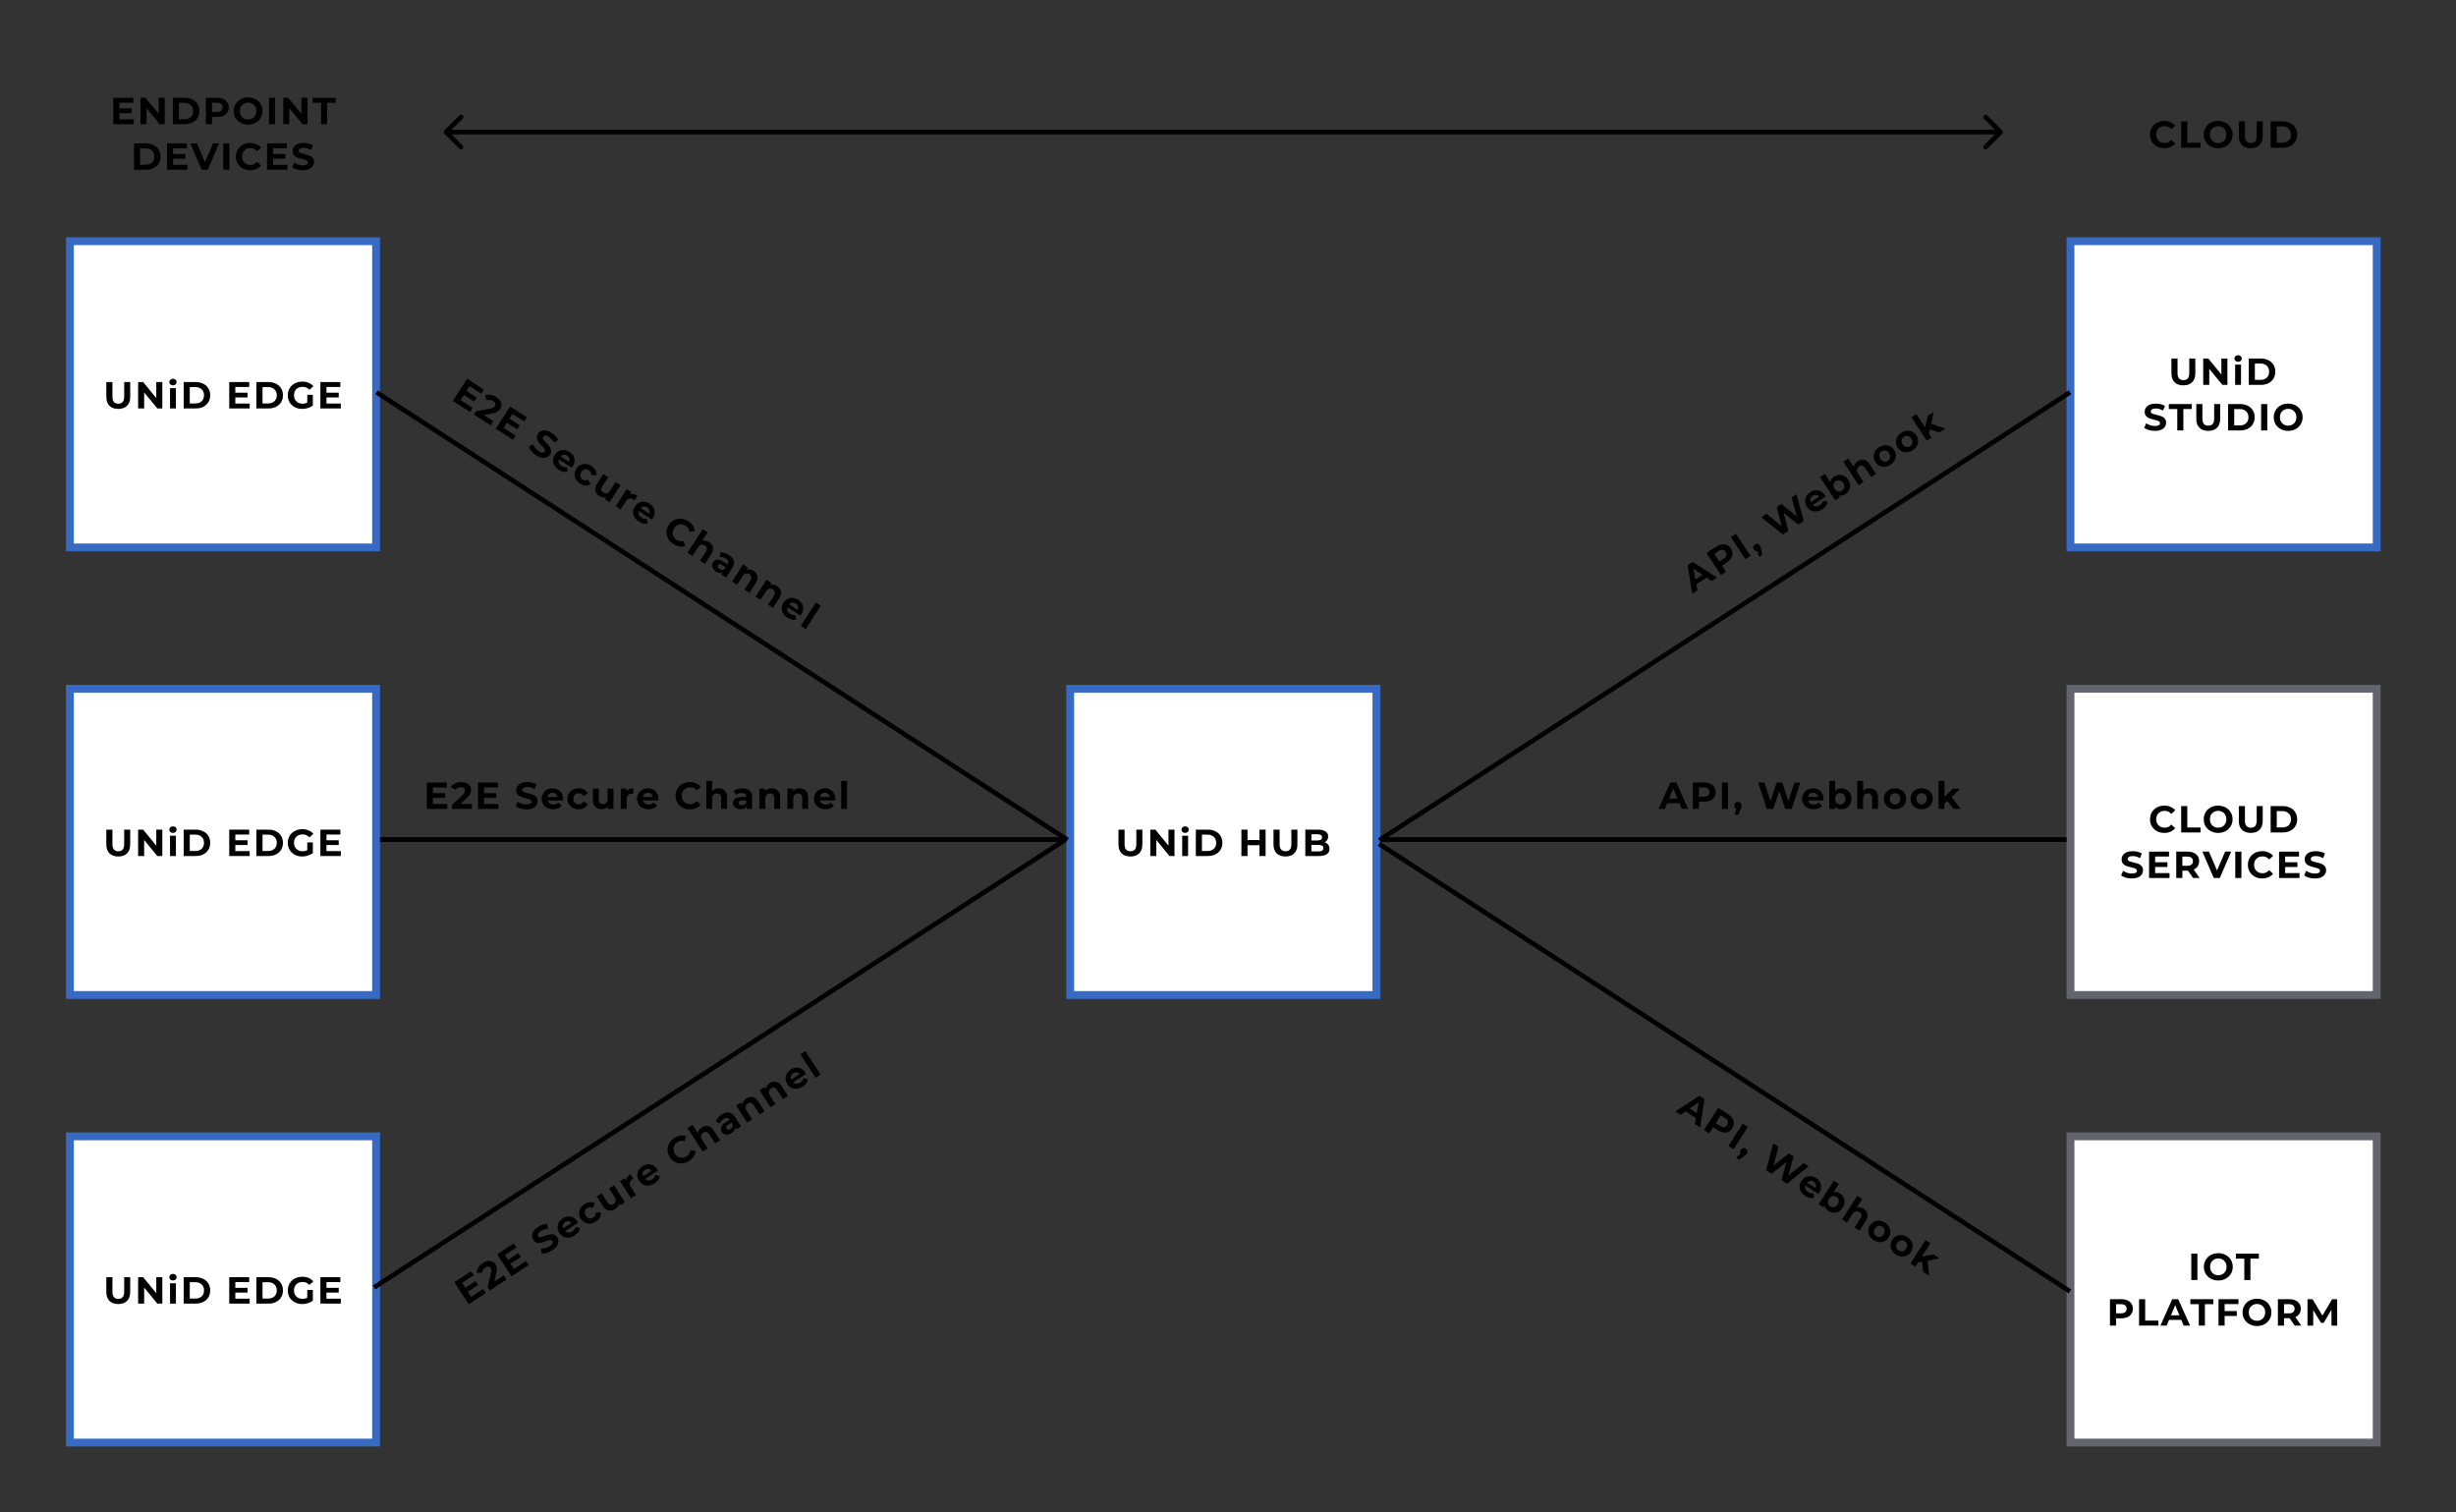 <svg width="1564" height="963" viewBox="0 0 1564 963" fill="none" xmlns="http://www.w3.org/2000/svg">
<rect x="0" y="0" width="1564" height="963" fill="#333333" stroke="none"/>
<rect x="44.5" y="153.588" width="195" height="195" fill="white" stroke="#376BC3" stroke-width="5"/>
<path d="M75.312 260.376C72.912 260.376 71.04 259.712 69.696 258.384C68.368 257.056 67.704 255.16 67.704 252.696V243.288H71.592V252.552C71.592 255.56 72.84 257.064 75.336 257.064C76.552 257.064 77.48 256.704 78.12 255.984C78.76 255.248 79.08 254.104 79.08 252.552V243.288H82.92V252.696C82.92 255.16 82.248 257.056 80.904 258.384C79.576 259.712 77.712 260.376 75.312 260.376Z" fill="black"/>
<path d="M103.37 243.288V260.088H100.178L91.802 249.888V260.088H87.962V243.288H91.178L99.53 253.488V243.288H103.37Z" fill="black"/>
<path d="M108.281 247.176H112.025V260.088H108.281V247.176ZM110.153 245.376C109.465 245.376 108.905 245.176 108.473 244.776C108.041 244.376 107.825 243.88 107.825 243.288C107.825 242.696 108.041 242.2 108.473 241.8C108.905 241.4 109.465 241.2 110.153 241.2C110.841 241.2 111.401 241.392 111.833 241.776C112.265 242.16 112.481 242.64 112.481 243.216C112.481 243.84 112.265 244.36 111.833 244.776C111.401 245.176 110.841 245.376 110.153 245.376Z" fill="black"/>
<path d="M116.964 243.288H124.596C126.42 243.288 128.028 243.64 129.42 244.344C130.828 245.032 131.916 246.008 132.684 247.272C133.468 248.536 133.86 250.008 133.86 251.688C133.86 253.368 133.468 254.84 132.684 256.104C131.916 257.368 130.828 258.352 129.42 259.056C128.028 259.744 126.42 260.088 124.596 260.088H116.964V243.288ZM124.404 256.896C126.084 256.896 127.42 256.432 128.412 255.504C129.42 254.56 129.924 253.288 129.924 251.688C129.924 250.088 129.42 248.824 128.412 247.896C127.42 246.952 126.084 246.48 124.404 246.48H120.852V256.896H124.404Z" fill="black"/>
<path d="M158.997 256.968V260.088H145.989V243.288H158.685V246.408H149.853V250.056H157.653V253.08H149.853V256.968H158.997Z" fill="black"/>
<path d="M163.29 243.288H170.922C172.746 243.288 174.354 243.64 175.746 244.344C177.154 245.032 178.242 246.008 179.01 247.272C179.794 248.536 180.186 250.008 180.186 251.688C180.186 253.368 179.794 254.84 179.01 256.104C178.242 257.368 177.154 258.352 175.746 259.056C174.354 259.744 172.746 260.088 170.922 260.088H163.29V243.288ZM170.73 256.896C172.41 256.896 173.746 256.432 174.738 255.504C175.746 254.56 176.25 253.288 176.25 251.688C176.25 250.088 175.746 248.824 174.738 247.896C173.746 246.952 172.41 246.48 170.73 246.48H167.178V256.896H170.73Z" fill="black"/>
<path d="M195.67 251.424H199.222V258.24C198.31 258.928 197.254 259.456 196.054 259.824C194.854 260.192 193.646 260.376 192.43 260.376C190.686 260.376 189.118 260.008 187.726 259.272C186.334 258.52 185.238 257.488 184.438 256.176C183.654 254.848 183.262 253.352 183.262 251.688C183.262 250.024 183.654 248.536 184.438 247.224C185.238 245.896 186.342 244.864 187.75 244.128C189.158 243.376 190.742 243 192.502 243C193.974 243 195.31 243.248 196.51 243.744C197.71 244.24 198.718 244.96 199.534 245.904L197.038 248.208C195.838 246.944 194.39 246.312 192.694 246.312C191.622 246.312 190.67 246.536 189.838 246.984C189.006 247.432 188.358 248.064 187.894 248.88C187.43 249.696 187.198 250.632 187.198 251.688C187.198 252.728 187.43 253.656 187.894 254.472C188.358 255.288 188.998 255.928 189.814 256.392C190.646 256.84 191.59 257.064 192.646 257.064C193.766 257.064 194.774 256.824 195.67 256.344V251.424Z" fill="black"/>
<path d="M217.042 256.968V260.088H204.034V243.288H216.73V246.408H207.898V250.056H215.698V253.08H207.898V256.968H217.042Z" fill="black"/>
<path d="M85.183 75.968V79.088H72.175V62.288H84.871V65.408H76.039V69.056H83.839V72.08H76.039V75.968H85.183Z" fill="black"/>
<path d="M104.884 62.288V79.088H101.692L93.316 68.888V79.088H89.476V62.288H92.692L101.044 72.488V62.288H104.884Z" fill="black"/>
<path d="M110.059 62.288H117.691C119.515 62.288 121.123 62.64 122.515 63.344C123.923 64.032 125.011 65.008 125.779 66.272C126.563 67.536 126.955 69.008 126.955 70.688C126.955 72.368 126.563 73.84 125.779 75.104C125.011 76.368 123.923 77.352 122.515 78.056C121.123 78.744 119.515 79.088 117.691 79.088H110.059V62.288ZM117.499 75.896C119.179 75.896 120.515 75.432 121.507 74.504C122.515 73.56 123.019 72.288 123.019 70.688C123.019 69.088 122.515 67.824 121.507 66.896C120.515 65.952 119.179 65.48 117.499 65.48H113.947V75.896H117.499Z" fill="black"/>
<path d="M138.359 62.288C139.847 62.288 141.135 62.536 142.223 63.032C143.327 63.528 144.175 64.232 144.767 65.144C145.359 66.056 145.655 67.136 145.655 68.384C145.655 69.616 145.359 70.696 144.767 71.624C144.175 72.536 143.327 73.24 142.223 73.736C141.135 74.216 139.847 74.456 138.359 74.456H134.975V79.088H131.087V62.288H138.359ZM138.143 71.288C139.311 71.288 140.199 71.04 140.807 70.544C141.415 70.032 141.719 69.312 141.719 68.384C141.719 67.44 141.415 66.72 140.807 66.224C140.199 65.712 139.311 65.456 138.143 65.456H134.975V71.288H138.143Z" fill="black"/>
<path d="M158.001 79.376C156.257 79.376 154.681 79 153.273 78.248C151.881 77.496 150.785 76.464 149.985 75.152C149.201 73.824 148.809 72.336 148.809 70.688C148.809 69.04 149.201 67.56 149.985 66.248C150.785 64.92 151.881 63.88 153.273 63.128C154.681 62.376 156.257 62 158.001 62C159.745 62 161.313 62.376 162.705 63.128C164.097 63.88 165.193 64.92 165.993 66.248C166.793 67.56 167.193 69.04 167.193 70.688C167.193 72.336 166.793 73.824 165.993 75.152C165.193 76.464 164.097 77.496 162.705 78.248C161.313 79 159.745 79.376 158.001 79.376ZM158.001 76.064C158.993 76.064 159.889 75.84 160.689 75.392C161.489 74.928 162.113 74.288 162.561 73.472C163.025 72.656 163.257 71.728 163.257 70.688C163.257 69.648 163.025 68.72 162.561 67.904C162.113 67.088 161.489 66.456 160.689 66.008C159.889 65.544 158.993 65.312 158.001 65.312C157.009 65.312 156.113 65.544 155.313 66.008C154.513 66.456 153.881 67.088 153.417 67.904C152.969 68.72 152.745 69.648 152.745 70.688C152.745 71.728 152.969 72.656 153.417 73.472C153.881 74.288 154.513 74.928 155.313 75.392C156.113 75.84 157.009 76.064 158.001 76.064Z" fill="black"/>
<path d="M171.315 62.288H175.203V79.088H171.315V62.288Z" fill="black"/>
<path d="M195.798 62.288V79.088H192.606L184.23 68.888V79.088H180.39V62.288H183.606L191.958 72.488V62.288H195.798Z" fill="black"/>
<path d="M204.453 65.456H199.077V62.288H213.717V65.456H208.341V79.088H204.453V65.456Z" fill="black"/>
<path d="M85.326 91.288H92.958C94.782 91.288 96.39 91.64 97.782 92.344C99.19 93.032 100.278 94.008 101.046 95.272C101.83 96.536 102.222 98.008 102.222 99.688C102.222 101.368 101.83 102.84 101.046 104.104C100.278 105.368 99.19 106.352 97.782 107.056C96.39 107.744 94.782 108.088 92.958 108.088H85.326V91.288ZM92.766 104.896C94.446 104.896 95.782 104.432 96.774 103.504C97.782 102.56 98.286 101.288 98.286 99.688C98.286 98.088 97.782 96.824 96.774 95.896C95.782 94.952 94.446 94.48 92.766 94.48H89.214V104.896H92.766Z" fill="black"/>
<path d="M119.362 104.968V108.088H106.354V91.288H119.05V94.408H110.218V98.056H118.018V101.08H110.218V104.968H119.362Z" fill="black"/>
<path d="M139.573 91.288L132.301 108.088H128.461L121.213 91.288H125.413L130.525 103.288L135.709 91.288H139.573Z" fill="black"/>
<path d="M142.176 91.288H146.064V108.088H142.176V91.288Z" fill="black"/>
<path d="M159.291 108.376C157.579 108.376 156.027 108.008 154.635 107.272C153.259 106.52 152.171 105.488 151.371 104.176C150.587 102.848 150.195 101.352 150.195 99.688C150.195 98.024 150.587 96.536 151.371 95.224C152.171 93.896 153.259 92.864 154.635 92.128C156.027 91.376 157.587 91 159.315 91C160.771 91 162.083 91.256 163.251 91.768C164.435 92.28 165.427 93.016 166.227 93.976L163.731 96.28C162.595 94.968 161.187 94.312 159.507 94.312C158.467 94.312 157.539 94.544 156.723 95.008C155.907 95.456 155.267 96.088 154.803 96.904C154.355 97.72 154.131 98.648 154.131 99.688C154.131 100.728 154.355 101.656 154.803 102.472C155.267 103.288 155.907 103.928 156.723 104.392C157.539 104.84 158.467 105.064 159.507 105.064C161.187 105.064 162.595 104.4 163.731 103.072L166.227 105.376C165.427 106.352 164.435 107.096 163.251 107.608C162.067 108.12 160.747 108.376 159.291 108.376Z" fill="black"/>
<path d="M183.06 104.968V108.088H170.052V91.288H182.748V94.408H173.916V98.056H181.716V101.08H173.916V104.968H183.06Z" fill="black"/>
<path d="M192.874 108.376C191.546 108.376 190.258 108.2 189.01 107.848C187.778 107.48 186.786 107.008 186.034 106.432L187.354 103.504C188.074 104.032 188.93 104.456 189.922 104.776C190.914 105.096 191.906 105.256 192.898 105.256C194.002 105.256 194.818 105.096 195.346 104.776C195.874 104.44 196.138 104 196.138 103.456C196.138 103.056 195.978 102.728 195.658 102.472C195.354 102.2 194.954 101.984 194.458 101.824C193.978 101.664 193.322 101.488 192.49 101.296C191.21 100.992 190.162 100.688 189.346 100.384C188.53 100.08 187.826 99.592 187.234 98.92C186.658 98.248 186.37 97.352 186.37 96.232C186.37 95.256 186.634 94.376 187.162 93.592C187.69 92.792 188.482 92.16 189.538 91.696C190.61 91.232 191.914 91 193.45 91C194.522 91 195.57 91.128 196.594 91.384C197.618 91.64 198.514 92.008 199.282 92.488L198.082 95.44C196.53 94.56 194.978 94.12 193.426 94.12C192.338 94.12 191.53 94.296 191.002 94.648C190.49 95 190.234 95.464 190.234 96.04C190.234 96.616 190.53 97.048 191.122 97.336C191.73 97.608 192.65 97.88 193.882 98.152C195.162 98.456 196.21 98.76 197.026 99.064C197.842 99.368 198.538 99.848 199.114 100.504C199.706 101.16 200.002 102.048 200.002 103.168C200.002 104.128 199.73 105.008 199.186 105.808C198.658 106.592 197.858 107.216 196.786 107.68C195.714 108.144 194.41 108.376 192.874 108.376Z" fill="black"/>
<path d="M284.839 511.968V515.088H271.831V498.288H284.527V501.408H275.695V505.056H283.495V508.08H275.695V511.968H284.839Z" fill="black"/>
<path d="M300.535 511.92V515.088H287.839V512.568L294.319 506.448C295.007 505.792 295.471 505.232 295.711 504.768C295.951 504.288 296.071 503.816 296.071 503.352C296.071 502.68 295.839 502.168 295.375 501.816C294.927 501.448 294.263 501.264 293.383 501.264C292.647 501.264 291.983 501.408 291.391 501.696C290.799 501.968 290.303 502.384 289.903 502.944L287.071 501.12C287.727 500.144 288.631 499.384 289.783 498.84C290.935 498.28 292.255 498 293.743 498C294.991 498 296.079 498.208 297.007 498.624C297.951 499.024 298.679 499.6 299.191 500.352C299.719 501.088 299.983 501.96 299.983 502.968C299.983 503.88 299.791 504.736 299.407 505.536C299.023 506.336 298.279 507.248 297.175 508.272L293.311 511.92H300.535Z" fill="black"/>
<path d="M317.403 511.968V515.088H304.395V498.288H317.091V501.408H308.259V505.056H316.059V508.08H308.259V511.968H317.403Z" fill="black"/>
<path d="M335.214 515.376C333.886 515.376 332.598 515.2 331.35 514.848C330.118 514.48 329.126 514.008 328.374 513.432L329.694 510.504C330.414 511.032 331.27 511.456 332.262 511.776C333.254 512.096 334.246 512.256 335.238 512.256C336.342 512.256 337.158 512.096 337.686 511.776C338.214 511.44 338.478 511 338.478 510.456C338.478 510.056 338.318 509.728 337.998 509.472C337.694 509.2 337.294 508.984 336.798 508.824C336.318 508.664 335.662 508.488 334.83 508.296C333.55 507.992 332.502 507.688 331.686 507.384C330.87 507.08 330.166 506.592 329.574 505.92C328.998 505.248 328.71 504.352 328.71 503.232C328.71 502.256 328.974 501.376 329.502 500.592C330.03 499.792 330.822 499.16 331.878 498.696C332.95 498.232 334.254 498 335.79 498C336.862 498 337.91 498.128 338.934 498.384C339.958 498.64 340.854 499.008 341.622 499.488L340.422 502.44C338.87 501.56 337.318 501.12 335.766 501.12C334.678 501.12 333.87 501.296 333.342 501.648C332.83 502 332.574 502.464 332.574 503.04C332.574 503.616 332.87 504.048 333.462 504.336C334.07 504.608 334.99 504.88 336.222 505.152C337.502 505.456 338.55 505.76 339.366 506.064C340.182 506.368 340.878 506.848 341.454 507.504C342.046 508.16 342.342 509.048 342.342 510.168C342.342 511.128 342.07 512.008 341.526 512.808C340.998 513.592 340.198 514.216 339.126 514.68C338.054 515.144 336.75 515.376 335.214 515.376Z" fill="black"/>
<path d="M358.582 508.68C358.582 508.728 358.558 509.064 358.51 509.688H348.742C348.918 510.488 349.334 511.12 349.99 511.584C350.646 512.048 351.462 512.28 352.438 512.28C353.11 512.28 353.702 512.184 354.214 511.992C354.742 511.784 355.23 511.464 355.678 511.032L357.67 513.192C356.454 514.584 354.678 515.28 352.342 515.28C350.886 515.28 349.598 515 348.478 514.44C347.358 513.864 346.494 513.072 345.886 512.064C345.278 511.056 344.974 509.912 344.974 508.632C344.974 507.368 345.27 506.232 345.862 505.224C346.47 504.2 347.294 503.408 348.334 502.848C349.39 502.272 350.566 501.984 351.862 501.984C353.126 501.984 354.27 502.256 355.294 502.8C356.318 503.344 357.118 504.128 357.694 505.152C358.286 506.16 358.582 507.336 358.582 508.68ZM351.886 504.816C351.038 504.816 350.326 505.056 349.75 505.536C349.174 506.016 348.822 506.672 348.694 507.504H355.054C354.926 506.688 354.574 506.04 353.998 505.56C353.422 505.064 352.718 504.816 351.886 504.816Z" fill="black"/>
<path d="M368.515 515.28C367.139 515.28 365.899 515 364.795 514.44C363.707 513.864 362.851 513.072 362.227 512.064C361.619 511.056 361.315 509.912 361.315 508.632C361.315 507.352 361.619 506.208 362.227 505.2C362.851 504.192 363.707 503.408 364.795 502.848C365.899 502.272 367.139 501.984 368.515 501.984C369.875 501.984 371.059 502.272 372.067 502.848C373.091 503.408 373.835 504.216 374.299 505.272L371.395 506.832C370.723 505.648 369.755 505.056 368.491 505.056C367.515 505.056 366.707 505.376 366.067 506.016C365.427 506.656 365.107 507.528 365.107 508.632C365.107 509.736 365.427 510.608 366.067 511.248C366.707 511.888 367.515 512.208 368.491 512.208C369.771 512.208 370.739 511.616 371.395 510.432L374.299 512.016C373.835 513.04 373.091 513.84 372.067 514.416C371.059 514.992 369.875 515.28 368.515 515.28Z" fill="black"/>
<path d="M390.663 502.176V515.088H387.111V513.552C386.615 514.112 386.023 514.544 385.335 514.848C384.647 515.136 383.903 515.28 383.103 515.28C381.407 515.28 380.063 514.792 379.071 513.816C378.079 512.84 377.583 511.392 377.583 509.472V502.176H381.327V508.92C381.327 511 382.199 512.04 383.943 512.04C384.839 512.04 385.559 511.752 386.103 511.176C386.647 510.584 386.919 509.712 386.919 508.56V502.176H390.663Z" fill="black"/>
<path d="M398.907 503.88C399.355 503.256 399.955 502.784 400.707 502.464C401.475 502.144 402.355 501.984 403.347 501.984V505.44C402.931 505.408 402.651 505.392 402.507 505.392C401.435 505.392 400.595 505.696 399.987 506.304C399.379 506.896 399.075 507.792 399.075 508.992V515.088H395.331V502.176H398.907V503.88Z" fill="black"/>
<path d="M419.304 508.68C419.304 508.728 419.28 509.064 419.232 509.688H409.464C409.64 510.488 410.056 511.12 410.712 511.584C411.368 512.048 412.184 512.28 413.16 512.28C413.832 512.28 414.424 512.184 414.936 511.992C415.464 511.784 415.952 511.464 416.4 511.032L418.392 513.192C417.176 514.584 415.4 515.28 413.064 515.28C411.608 515.28 410.32 515 409.2 514.44C408.08 513.864 407.216 513.072 406.608 512.064C406 511.056 405.696 509.912 405.696 508.632C405.696 507.368 405.992 506.232 406.584 505.224C407.192 504.2 408.016 503.408 409.056 502.848C410.112 502.272 411.288 501.984 412.584 501.984C413.848 501.984 414.992 502.256 416.016 502.8C417.04 503.344 417.84 504.128 418.416 505.152C419.008 506.16 419.304 507.336 419.304 508.68ZM412.608 504.816C411.76 504.816 411.048 505.056 410.472 505.536C409.896 506.016 409.544 506.672 409.416 507.504H415.776C415.648 506.688 415.296 506.04 414.72 505.56C414.144 505.064 413.44 504.816 412.608 504.816Z" fill="black"/>
<path d="M439.298 515.376C437.586 515.376 436.034 515.008 434.642 514.272C433.266 513.52 432.178 512.488 431.378 511.176C430.594 509.848 430.202 508.352 430.202 506.688C430.202 505.024 430.594 503.536 431.378 502.224C432.178 500.896 433.266 499.864 434.642 499.128C436.034 498.376 437.594 498 439.322 498C440.778 498 442.09 498.256 443.258 498.768C444.442 499.28 445.434 500.016 446.234 500.976L443.738 503.28C442.602 501.968 441.194 501.312 439.514 501.312C438.474 501.312 437.546 501.544 436.73 502.008C435.914 502.456 435.274 503.088 434.81 503.904C434.362 504.72 434.138 505.648 434.138 506.688C434.138 507.728 434.362 508.656 434.81 509.472C435.274 510.288 435.914 510.928 436.73 511.392C437.546 511.84 438.474 512.064 439.514 512.064C441.194 512.064 442.602 511.4 443.738 510.072L446.234 512.376C445.434 513.352 444.442 514.096 443.258 514.608C442.074 515.12 440.754 515.376 439.298 515.376Z" fill="black"/>
<path d="M457.643 501.984C459.243 501.984 460.531 502.464 461.507 503.424C462.499 504.384 462.995 505.808 462.995 507.696V515.088H459.251V508.272C459.251 507.248 459.027 506.488 458.579 505.992C458.131 505.48 457.483 505.224 456.635 505.224C455.691 505.224 454.939 505.52 454.379 506.112C453.819 506.688 453.539 507.552 453.539 508.704V515.088H449.795V497.28H453.539V503.52C454.035 503.024 454.635 502.648 455.339 502.392C456.043 502.12 456.811 501.984 457.643 501.984Z" fill="black"/>
<path d="M472.797 501.984C474.797 501.984 476.333 502.464 477.405 503.424C478.477 504.368 479.013 505.8 479.013 507.72V515.088H475.509V513.48C474.805 514.68 473.493 515.28 471.573 515.28C470.581 515.28 469.717 515.112 468.981 514.776C468.261 514.44 467.709 513.976 467.325 513.384C466.941 512.792 466.749 512.12 466.749 511.368C466.749 510.168 467.197 509.224 468.093 508.536C469.005 507.848 470.405 507.504 472.293 507.504H475.269C475.269 506.688 475.021 506.064 474.525 505.632C474.029 505.184 473.285 504.96 472.293 504.96C471.605 504.96 470.925 505.072 470.253 505.296C469.597 505.504 469.037 505.792 468.573 506.16L467.229 503.544C467.933 503.048 468.773 502.664 469.749 502.392C470.741 502.12 471.757 501.984 472.797 501.984ZM472.509 512.76C473.149 512.76 473.717 512.616 474.213 512.328C474.709 512.024 475.061 511.584 475.269 511.008V509.688H472.701C471.165 509.688 470.397 510.192 470.397 511.2C470.397 511.68 470.581 512.064 470.949 512.352C471.333 512.624 471.853 512.76 472.509 512.76Z" fill="black"/>
<path d="M491.449 501.984C493.049 501.984 494.337 502.464 495.313 503.424C496.305 504.384 496.801 505.808 496.801 507.696V515.088H493.057V508.272C493.057 507.248 492.833 506.488 492.385 505.992C491.937 505.48 491.289 505.224 490.441 505.224C489.497 505.224 488.745 505.52 488.185 506.112C487.625 506.688 487.345 507.552 487.345 508.704V515.088H483.601V502.176H487.177V503.688C487.673 503.144 488.289 502.728 489.025 502.44C489.761 502.136 490.569 501.984 491.449 501.984Z" fill="black"/>
<path d="M509.243 501.984C510.843 501.984 512.131 502.464 513.107 503.424C514.099 504.384 514.595 505.808 514.595 507.696V515.088H510.851V508.272C510.851 507.248 510.627 506.488 510.179 505.992C509.731 505.48 509.083 505.224 508.235 505.224C507.291 505.224 506.539 505.52 505.979 506.112C505.419 506.688 505.139 507.552 505.139 508.704V515.088H501.395V502.176H504.971V503.688C505.467 503.144 506.083 502.728 506.819 502.44C507.555 502.136 508.363 501.984 509.243 501.984Z" fill="black"/>
<path d="M531.978 508.68C531.978 508.728 531.954 509.064 531.906 509.688H522.138C522.314 510.488 522.73 511.12 523.386 511.584C524.042 512.048 524.858 512.28 525.834 512.28C526.506 512.28 527.098 512.184 527.61 511.992C528.138 511.784 528.626 511.464 529.074 511.032L531.066 513.192C529.85 514.584 528.074 515.28 525.738 515.28C524.282 515.28 522.994 515 521.874 514.44C520.754 513.864 519.89 513.072 519.282 512.064C518.674 511.056 518.37 509.912 518.37 508.632C518.37 507.368 518.666 506.232 519.258 505.224C519.866 504.2 520.69 503.408 521.73 502.848C522.786 502.272 523.962 501.984 525.258 501.984C526.522 501.984 527.666 502.256 528.69 502.8C529.714 503.344 530.514 504.128 531.09 505.152C531.682 506.16 531.978 507.336 531.978 508.68ZM525.282 504.816C524.434 504.816 523.722 505.056 523.146 505.536C522.57 506.016 522.218 506.672 522.09 507.504H528.45C528.322 506.688 527.97 506.04 527.394 505.56C526.818 505.064 526.114 504.816 525.282 504.816Z" fill="black"/>
<path d="M535.67 497.28H539.414V515.088H535.67V497.28Z" fill="black"/>
<path d="M1069.45 511.488H1061.65L1060.16 515.088H1056.18L1063.66 498.288H1067.5L1075.02 515.088H1070.94L1069.45 511.488ZM1068.22 508.536L1065.56 502.104L1062.9 508.536H1068.22Z" fill="black"/>
<path d="M1085.23 498.288C1086.72 498.288 1088.01 498.536 1089.09 499.032C1090.2 499.528 1091.05 500.232 1091.64 501.144C1092.23 502.056 1092.53 503.136 1092.53 504.384C1092.53 505.616 1092.23 506.696 1091.64 507.624C1091.05 508.536 1090.2 509.24 1089.09 509.736C1088.01 510.216 1086.72 510.456 1085.23 510.456H1081.85V515.088H1077.96V498.288H1085.23ZM1085.01 507.288C1086.18 507.288 1087.07 507.04 1087.68 506.544C1088.29 506.032 1088.59 505.312 1088.59 504.384C1088.59 503.44 1088.29 502.72 1087.68 502.224C1087.07 501.712 1086.18 501.456 1085.01 501.456H1081.85V507.288H1085.01Z" fill="black"/>
<path d="M1096.5 498.288H1100.39V515.088H1096.5V498.288Z" fill="black"/>
<path d="M1106.75 510.624C1107.43 510.624 1107.98 510.84 1108.41 511.272C1108.84 511.688 1109.06 512.24 1109.06 512.928C1109.06 513.248 1109.02 513.568 1108.94 513.888C1108.86 514.208 1108.68 514.688 1108.41 515.328L1107.04 518.784H1104.67L1105.72 514.968C1105.32 514.808 1105 514.552 1104.76 514.2C1104.54 513.832 1104.43 513.408 1104.43 512.928C1104.43 512.24 1104.64 511.688 1105.07 511.272C1105.52 510.84 1106.08 510.624 1106.75 510.624Z" fill="black"/>
<path d="M1146.45 498.288L1140.95 515.088H1136.78L1133.08 503.712L1129.26 515.088H1125.11L1119.59 498.288H1123.62L1127.42 510.096L1131.38 498.288H1134.98L1138.82 510.192L1142.73 498.288H1146.45Z" fill="black"/>
<path d="M1161.24 508.68C1161.24 508.728 1161.22 509.064 1161.17 509.688H1151.4C1151.58 510.488 1151.99 511.12 1152.65 511.584C1153.31 512.048 1154.12 512.28 1155.1 512.28C1155.77 512.28 1156.36 512.184 1156.87 511.992C1157.4 511.784 1157.89 511.464 1158.34 511.032L1160.33 513.192C1159.11 514.584 1157.34 515.28 1155 515.28C1153.55 515.28 1152.26 515 1151.14 514.44C1150.02 513.864 1149.15 513.072 1148.55 512.064C1147.94 511.056 1147.63 509.912 1147.63 508.632C1147.63 507.368 1147.93 506.232 1148.52 505.224C1149.13 504.2 1149.95 503.408 1150.99 502.848C1152.05 502.272 1153.23 501.984 1154.52 501.984C1155.79 501.984 1156.93 502.256 1157.95 502.8C1158.98 503.344 1159.78 504.128 1160.35 505.152C1160.95 506.16 1161.24 507.336 1161.24 508.68ZM1154.55 504.816C1153.7 504.816 1152.99 505.056 1152.41 505.536C1151.83 506.016 1151.48 506.672 1151.35 507.504H1157.71C1157.59 506.688 1157.23 506.04 1156.66 505.56C1156.08 505.064 1155.38 504.816 1154.55 504.816Z" fill="black"/>
<path d="M1172.57 501.984C1173.77 501.984 1174.85 502.264 1175.83 502.824C1176.82 503.368 1177.6 504.144 1178.16 505.152C1178.72 506.144 1179 507.304 1179 508.632C1179 509.96 1178.72 511.128 1178.16 512.136C1177.6 513.128 1176.82 513.904 1175.83 514.464C1174.85 515.008 1173.77 515.28 1172.57 515.28C1170.79 515.28 1169.44 514.72 1168.51 513.6V515.088H1164.93V497.28H1168.68V503.544C1169.62 502.504 1170.92 501.984 1172.57 501.984ZM1171.92 512.208C1172.88 512.208 1173.66 511.888 1174.27 511.248C1174.89 510.592 1175.21 509.72 1175.21 508.632C1175.21 507.544 1174.89 506.68 1174.27 506.04C1173.66 505.384 1172.88 505.056 1171.92 505.056C1170.96 505.056 1170.17 505.384 1169.54 506.04C1168.93 506.68 1168.63 507.544 1168.63 508.632C1168.63 509.72 1168.93 510.592 1169.54 511.248C1170.17 511.888 1170.96 512.208 1171.92 512.208Z" fill="black"/>
<path d="M1190.55 501.984C1192.15 501.984 1193.44 502.464 1194.42 503.424C1195.41 504.384 1195.9 505.808 1195.9 507.696V515.088H1192.16V508.272C1192.16 507.248 1191.94 506.488 1191.49 505.992C1191.04 505.48 1190.39 505.224 1189.54 505.224C1188.6 505.224 1187.85 505.52 1187.29 506.112C1186.73 506.688 1186.45 507.552 1186.45 508.704V515.088H1182.7V497.28H1186.45V503.52C1186.94 503.024 1187.54 502.648 1188.25 502.392C1188.95 502.12 1189.72 501.984 1190.55 501.984Z" fill="black"/>
<path d="M1206.78 515.28C1205.42 515.28 1204.2 515 1203.11 514.44C1202.04 513.864 1201.2 513.072 1200.59 512.064C1199.98 511.056 1199.68 509.912 1199.68 508.632C1199.68 507.352 1199.98 506.208 1200.59 505.2C1201.2 504.192 1202.04 503.408 1203.11 502.848C1204.2 502.272 1205.42 501.984 1206.78 501.984C1208.14 501.984 1209.36 502.272 1210.43 502.848C1211.5 503.408 1212.34 504.192 1212.95 505.2C1213.56 506.208 1213.86 507.352 1213.86 508.632C1213.86 509.912 1213.56 511.056 1212.95 512.064C1212.34 513.072 1211.5 513.864 1210.43 514.44C1209.36 515 1208.14 515.28 1206.78 515.28ZM1206.78 512.208C1207.74 512.208 1208.53 511.888 1209.13 511.248C1209.76 510.592 1210.07 509.72 1210.07 508.632C1210.07 507.544 1209.76 506.68 1209.13 506.04C1208.53 505.384 1207.74 505.056 1206.78 505.056C1205.82 505.056 1205.03 505.384 1204.41 506.04C1203.78 506.68 1203.47 507.544 1203.47 508.632C1203.47 509.72 1203.78 510.592 1204.41 511.248C1205.03 511.888 1205.82 512.208 1206.78 512.208Z" fill="black"/>
<path d="M1223.71 515.28C1222.35 515.28 1221.13 515 1220.04 514.44C1218.97 513.864 1218.13 513.072 1217.52 512.064C1216.91 511.056 1216.61 509.912 1216.61 508.632C1216.61 507.352 1216.91 506.208 1217.52 505.2C1218.13 504.192 1218.97 503.408 1220.04 502.848C1221.13 502.272 1222.35 501.984 1223.71 501.984C1225.07 501.984 1226.29 502.272 1227.36 502.848C1228.43 503.408 1229.27 504.192 1229.88 505.2C1230.49 506.208 1230.79 507.352 1230.79 508.632C1230.79 509.912 1230.49 511.056 1229.88 512.064C1229.27 513.072 1228.43 513.864 1227.36 514.44C1226.29 515 1225.07 515.28 1223.71 515.28ZM1223.71 512.208C1224.67 512.208 1225.45 511.888 1226.06 511.248C1226.69 510.592 1227 509.72 1227 508.632C1227 507.544 1226.69 506.68 1226.06 506.04C1225.45 505.384 1224.67 505.056 1223.71 505.056C1222.75 505.056 1221.96 505.384 1221.33 506.04C1220.71 506.68 1220.4 507.544 1220.4 508.632C1220.4 509.72 1220.71 510.592 1221.33 511.248C1221.96 511.888 1222.75 512.208 1223.71 512.208Z" fill="black"/>
<path d="M1240.04 510.024L1238.24 511.8V515.088H1234.49V497.28H1238.24V507.36L1243.71 502.176H1248.17L1242.8 507.648L1248.65 515.088H1244.12L1240.04 510.024Z" fill="black"/>
<path d="M300.989 259.729L299.295 262.349L288.372 255.284L297.496 241.178L308.156 248.072L306.462 250.692L299.046 245.896L297.065 248.959L303.614 253.195L301.972 255.734L295.422 251.498L293.311 254.763L300.989 259.729Z" fill="black"/>
<path d="M314.195 268.212L312.474 270.873L301.814 263.978L303.182 261.862L311.947 260.242C312.881 260.065 313.575 259.847 314.028 259.587C314.49 259.315 314.847 258.983 315.099 258.594C315.464 258.029 315.548 257.474 315.349 256.926C315.173 256.374 314.715 255.859 313.976 255.381C313.358 254.981 312.722 254.741 312.069 254.662C311.424 254.569 310.782 254.649 310.142 254.902L308.754 251.832C309.835 251.369 311.007 251.221 312.27 251.39C313.541 251.546 314.802 252.027 316.051 252.835C317.099 253.513 317.9 254.279 318.453 255.132C319.028 255.981 319.327 256.86 319.348 257.769C319.392 258.674 319.14 259.549 318.593 260.396C318.097 261.162 317.471 261.776 316.715 262.239C315.958 262.703 314.838 263.064 313.354 263.325L308.129 264.289L314.195 268.212Z" fill="black"/>
<path d="M328.333 277.413L326.638 280.033L315.716 272.969L324.839 258.862L335.5 265.757L333.806 268.377L326.389 263.58L324.408 266.644L330.958 270.88L329.316 273.419L322.766 269.183L320.655 272.448L328.333 277.413Z" fill="black"/>
<path d="M341.437 289.947C340.322 289.226 339.336 288.379 338.479 287.406C337.645 286.427 337.068 285.492 336.749 284.6L339.448 282.859C339.766 283.693 340.254 284.514 340.913 285.321C341.573 286.129 342.319 286.802 343.152 287.341C344.079 287.94 344.851 288.249 345.468 288.267C346.094 288.271 346.554 288.045 346.85 287.589C347.067 287.253 347.111 286.89 346.981 286.502C346.874 286.108 346.655 285.71 346.325 285.306C346.009 284.911 345.554 284.407 344.96 283.794C344.05 282.843 343.335 282.019 342.815 281.321C342.295 280.622 341.969 279.83 341.837 278.944C341.718 278.067 341.963 277.158 342.571 276.218C343.101 275.398 343.8 274.803 344.67 274.431C345.547 274.046 346.556 273.946 347.694 274.13C348.846 274.322 350.067 274.836 351.357 275.67C352.257 276.252 353.068 276.928 353.789 277.7C354.509 278.471 355.062 279.266 355.446 280.086L352.835 281.913C352.01 280.332 350.946 279.119 349.643 278.276C348.729 277.686 347.955 277.395 347.321 277.403C346.699 277.421 346.233 277.672 345.92 278.155C345.607 278.639 345.621 279.162 345.962 279.726C346.324 280.284 346.949 281.012 347.836 281.91C348.746 282.86 349.461 283.685 349.981 284.383C350.501 285.081 350.824 285.862 350.952 286.726C351.093 287.598 350.859 288.505 350.251 289.445C349.729 290.251 349.023 290.843 348.132 291.219C347.263 291.59 346.252 291.68 345.1 291.487C343.948 291.295 342.727 290.781 341.437 289.947Z" fill="black"/>
<path d="M364.696 297.016C364.67 297.056 364.467 297.325 364.088 297.823L355.886 292.518C355.599 293.285 355.605 294.042 355.904 294.788C356.203 295.534 356.762 296.172 357.582 296.702C358.146 297.067 358.695 297.308 359.23 297.424C359.786 297.537 360.369 297.533 360.98 297.413L361.48 300.309C359.703 300.817 357.834 300.437 355.872 299.169C354.65 298.378 353.72 297.443 353.084 296.365C352.456 295.273 352.161 294.139 352.198 292.962C352.234 291.786 352.6 290.66 353.296 289.585C353.982 288.524 354.847 287.731 355.892 287.206C356.959 286.676 358.081 286.459 359.258 286.553C360.458 286.643 361.601 287.04 362.69 287.744C363.751 288.43 364.564 289.28 365.128 290.293C365.693 291.305 365.939 292.398 365.866 293.571C365.816 294.739 365.426 295.887 364.696 297.016ZM361.172 290.135C360.46 289.674 359.732 289.489 358.987 289.579C358.243 289.669 357.591 290.029 357.032 290.658L362.372 294.112C362.708 293.357 362.764 292.622 362.541 291.906C362.327 291.177 361.87 290.586 361.172 290.135Z" fill="black"/>
<path d="M369.452 307.952C368.297 307.204 367.408 306.296 366.785 305.226C366.184 304.151 365.895 303.022 365.919 301.836C365.955 300.66 366.322 299.534 367.017 298.459C367.712 297.384 368.588 296.589 369.646 296.073C370.718 295.565 371.862 295.372 373.08 295.492C374.32 295.608 375.517 296.04 376.673 296.787C377.815 297.526 378.652 298.41 379.186 299.442C379.742 300.468 379.928 301.55 379.744 302.689L376.458 302.422C376.537 301.063 376.046 300.04 374.984 299.354C374.165 298.824 373.312 298.653 372.427 298.843C371.543 299.033 370.8 299.592 370.201 300.519C369.601 301.446 369.396 302.352 369.586 303.236C369.776 304.121 370.281 304.829 371.1 305.359C372.175 306.054 373.309 306.083 374.503 305.445L376.081 308.352C375.136 308.96 374.077 309.227 372.904 309.155C371.745 309.091 370.594 308.69 369.452 307.952Z" fill="black"/>
<path d="M395.166 308.976L388.154 319.818L385.171 317.889L386.005 316.599C385.284 316.8 384.553 316.841 383.81 316.723C383.076 316.591 382.373 316.308 381.701 315.874C380.277 314.953 379.414 313.813 379.111 312.455C378.808 311.096 379.178 309.611 380.22 307.999L384.182 301.873L387.326 303.906L383.664 309.569C382.534 311.315 382.702 312.662 384.166 313.609C384.918 314.096 385.679 314.245 386.449 314.057C387.227 313.855 387.929 313.271 388.555 312.303L392.022 306.943L395.166 308.976Z" fill="black"/>
<path d="M401.163 314.884C401.878 314.603 402.638 314.533 403.443 314.673C404.262 314.821 405.088 315.165 405.921 315.703L404.044 318.605C403.712 318.352 403.486 318.187 403.365 318.109C402.465 317.527 401.594 317.326 400.754 317.506C399.922 317.673 399.18 318.26 398.528 319.268L395.217 324.387L392.074 322.353L399.086 311.511L402.088 313.453L401.163 314.884Z" fill="black"/>
<path d="M415.683 329.992C415.657 330.032 415.455 330.301 415.076 330.799L406.874 325.494C406.587 326.262 406.593 327.018 406.892 327.764C407.191 328.51 407.75 329.148 408.569 329.678C409.134 330.043 409.683 330.284 410.217 330.401C410.773 330.513 411.357 330.509 411.968 330.389L412.467 333.285C410.69 333.793 408.821 333.413 406.86 332.145C405.637 331.354 404.708 330.42 404.071 329.341C403.444 328.249 403.148 327.115 403.185 325.938C403.222 324.762 403.588 323.636 404.283 322.561C404.97 321.5 405.835 320.707 406.879 320.182C407.946 319.652 409.068 319.435 410.246 319.529C411.445 319.619 412.589 320.016 413.677 320.72C414.739 321.406 415.551 322.256 416.116 323.269C416.68 324.282 416.926 325.374 416.854 326.547C416.803 327.715 416.413 328.863 415.683 329.992ZM412.159 323.111C411.447 322.65 410.719 322.465 409.975 322.555C409.23 322.645 408.579 323.005 408.019 323.634L413.36 327.088C413.695 326.333 413.752 325.598 413.529 324.882C413.314 324.153 412.858 323.563 412.159 323.111Z" fill="black"/>
<path d="M428.835 346.472C427.398 345.542 426.295 344.39 425.525 343.016C424.778 341.638 424.425 340.18 424.466 338.644C424.529 337.103 425.012 335.634 425.916 334.237C426.819 332.84 427.957 331.803 429.328 331.127C430.72 330.447 432.194 330.171 433.75 330.3C435.327 330.425 436.841 330.956 438.292 331.895C439.515 332.685 440.477 333.613 441.18 334.677C441.896 335.75 442.329 336.907 442.48 338.147L439.133 338.726C438.891 337.008 438.065 335.692 436.655 334.78C435.781 334.215 434.876 333.906 433.939 333.852C433.01 333.785 432.13 333.969 431.297 334.402C430.478 334.844 429.786 335.501 429.221 336.375C428.656 337.248 428.34 338.149 428.273 339.077C428.22 340.014 428.409 340.899 428.843 341.732C429.285 342.551 429.942 343.243 430.815 343.808C432.226 344.721 433.769 344.928 435.444 344.429L436.289 347.72C435.087 348.105 433.85 348.191 432.578 347.978C431.305 347.765 430.058 347.263 428.835 346.472Z" fill="black"/>
<path d="M451.513 345.19C452.856 346.059 453.677 347.161 453.975 348.497C454.287 349.842 453.93 351.307 452.905 352.893L448.89 359.1L445.747 357.066L449.448 351.343C450.004 350.483 450.229 349.723 450.122 349.064C450.024 348.39 449.619 347.823 448.907 347.363C448.114 346.85 447.322 346.69 446.53 346.883C445.747 347.063 445.043 347.636 444.417 348.604L440.95 353.964L437.807 351.931L447.477 336.978L450.621 339.011L447.233 344.251C447.918 344.104 448.626 344.114 449.357 344.281C450.095 344.435 450.814 344.738 451.513 345.19Z" fill="black"/>
<path d="M464.237 353.419C465.917 354.505 466.946 355.743 467.324 357.131C467.712 358.506 467.384 359.999 466.342 361.611L462.34 367.798L459.398 365.895L460.271 364.545C459.028 365.17 457.601 364.962 455.989 363.919C455.156 363.38 454.522 362.77 454.086 362.088C453.664 361.415 453.452 360.726 453.451 360.02C453.451 359.314 453.654 358.646 454.063 358.014C454.714 357.007 455.603 356.457 456.729 356.366C457.869 356.284 459.231 356.755 460.816 357.781L463.315 359.397C463.758 358.712 463.889 358.053 463.707 357.421C463.534 356.775 463.031 356.183 462.198 355.644C461.62 355.271 460.988 354.996 460.302 354.819C459.639 354.637 459.012 354.575 458.423 354.632L458.715 351.705C459.575 351.671 460.489 351.805 461.456 352.107C462.437 352.417 463.364 352.854 464.237 353.419ZM458.143 362.311C458.681 362.659 459.236 362.846 459.809 362.874C460.39 362.888 460.925 362.71 461.412 362.339L462.129 361.231L459.973 359.836C458.683 359.002 457.764 359.008 457.217 359.854C456.956 360.258 456.902 360.68 457.055 361.122C457.23 361.559 457.592 361.955 458.143 362.311Z" fill="black"/>
<path d="M479.899 363.549C481.243 364.418 482.064 365.52 482.362 366.856C482.674 368.201 482.317 369.666 481.291 371.252L477.277 377.459L474.133 375.425L477.835 369.702C478.391 368.842 478.616 368.082 478.509 367.423C478.411 366.749 478.006 366.183 477.294 365.722C476.501 365.209 475.709 365.05 474.917 365.243C474.134 365.422 473.43 365.995 472.804 366.963L469.337 372.323L466.193 370.29L473.205 359.448L476.208 361.39L475.387 362.66C476.099 362.472 476.842 362.457 477.616 362.615C478.4 362.76 479.161 363.071 479.899 363.549Z" fill="black"/>
<path d="M494.841 373.212C496.184 374.081 497.005 375.183 497.303 376.52C497.615 377.864 497.258 379.33 496.233 380.915L492.218 387.122L489.075 385.089L492.776 379.365C493.332 378.505 493.557 377.746 493.45 377.086C493.352 376.413 492.947 375.846 492.235 375.385C491.442 374.873 490.65 374.713 489.858 374.906C489.075 375.085 488.371 375.659 487.745 376.626L484.278 381.987L481.134 379.953L488.147 369.111L491.149 371.053L490.328 372.323C491.04 372.135 491.783 372.121 492.558 372.279C493.341 372.423 494.102 372.734 494.841 373.212Z" fill="black"/>
<path d="M510.294 391.181C510.268 391.221 510.065 391.49 509.686 391.988L501.484 386.684C501.197 387.451 501.204 388.207 501.502 388.953C501.801 389.699 502.36 390.337 503.18 390.867C503.744 391.232 504.294 391.473 504.828 391.59C505.384 391.702 505.968 391.698 506.578 391.579L507.078 394.474C505.301 394.983 503.432 394.603 501.47 393.334C500.248 392.543 499.318 391.609 498.682 390.53C498.054 389.438 497.759 388.304 497.796 387.128C497.833 385.951 498.199 384.825 498.894 383.751C499.58 382.689 500.446 381.896 501.49 381.371C502.557 380.841 503.679 380.624 504.856 380.718C506.056 380.808 507.2 381.205 508.288 381.909C509.349 382.595 510.162 383.445 510.726 384.458C511.291 385.471 511.537 386.564 511.464 387.736C511.414 388.904 511.024 390.052 510.294 391.181ZM506.77 384.3C506.058 383.839 505.33 383.654 504.585 383.745C503.841 383.835 503.189 384.194 502.63 384.824L507.97 388.277C508.306 387.523 508.362 386.788 508.139 386.072C507.925 385.342 507.469 384.752 506.77 384.3Z" fill="black"/>
<path d="M519.586 383.614L522.73 385.647L513.059 400.6L509.915 398.567L519.586 383.614Z" fill="black"/>
<path d="M1079.92 711.925L1073.37 707.689L1070.16 709.904L1066.82 707.74L1082.23 697.7L1085.45 699.785L1082.64 717.972L1079.21 715.756L1079.92 711.925ZM1080.49 708.782L1081.75 701.934L1076.02 705.888L1080.49 708.782Z" fill="black"/>
<path d="M1100.34 709.412C1101.59 710.22 1102.54 711.128 1103.18 712.135C1103.84 713.152 1104.17 714.203 1104.17 715.29C1104.17 716.378 1103.83 717.445 1103.16 718.493C1102.49 719.528 1101.65 720.274 1100.65 720.732C1099.66 721.176 1098.56 721.307 1097.37 721.124C1096.19 720.936 1094.98 720.438 1093.73 719.63L1090.89 717.792L1088.37 721.681L1085.11 719.57L1094.23 705.463L1100.34 709.412ZM1095.27 716.852C1096.25 717.487 1097.13 717.761 1097.91 717.674C1098.7 717.575 1099.35 717.135 1099.85 716.356C1100.36 715.563 1100.5 714.793 1100.26 714.047C1100.03 713.287 1099.42 712.589 1098.44 711.955L1095.78 710.235L1092.61 715.132L1095.27 716.852Z" fill="black"/>
<path d="M1109.8 715.534L1113.07 717.645L1103.95 731.752L1100.68 729.64L1109.8 715.534Z" fill="black"/>
<path d="M1111.71 731.459C1112.28 731.824 1112.62 732.305 1112.75 732.902C1112.89 733.486 1112.77 734.067 1112.4 734.645C1112.22 734.914 1112.02 735.161 1111.77 735.386C1111.53 735.611 1111.13 735.919 1110.55 736.308L1107.52 738.467L1105.53 737.177L1108.49 734.546C1108.24 734.195 1108.11 733.806 1108.1 733.38C1108.11 732.949 1108.25 732.532 1108.51 732.129C1108.88 731.552 1109.36 731.206 1109.95 731.091C1110.56 730.971 1111.15 731.094 1111.71 731.459Z" fill="black"/>
<path d="M1151.74 742.657L1138 753.779L1134.5 751.511L1137.57 739.952L1128.19 747.432L1124.7 745.177L1129.19 728.073L1132.58 730.262L1129.35 742.237L1139.09 734.472L1142.11 736.427L1138.87 748.508L1148.62 740.637L1151.74 742.657Z" fill="black"/>
<path d="M1158.52 759.417C1158.5 759.458 1158.29 759.727 1157.91 760.225L1149.71 754.92C1149.42 755.687 1149.43 756.444 1149.73 757.19C1150.03 757.935 1150.59 758.573 1151.41 759.103C1151.97 759.468 1152.52 759.709 1153.06 759.826C1153.61 759.938 1154.2 759.935 1154.81 759.815L1155.31 762.711C1153.53 763.219 1151.66 762.839 1149.7 761.57C1148.48 760.78 1147.55 759.845 1146.91 758.767C1146.28 757.675 1145.99 756.541 1146.02 755.364C1146.06 754.187 1146.43 753.062 1147.12 751.987C1147.81 750.925 1148.67 750.132 1149.72 749.607C1150.78 749.078 1151.91 748.86 1153.08 748.955C1154.28 749.045 1155.43 749.441 1156.52 750.145C1157.58 750.832 1158.39 751.681 1158.95 752.694C1159.52 753.707 1159.76 754.8 1159.69 755.973C1159.64 757.14 1159.25 758.289 1158.52 759.417ZM1155 752.536C1154.29 752.076 1153.56 751.891 1152.81 751.981C1152.07 752.071 1151.42 752.431 1150.86 753.06L1156.2 756.514C1156.53 755.759 1156.59 755.024 1156.37 754.308C1156.15 753.579 1155.7 752.988 1155 752.536Z" fill="black"/>
<path d="M1171.67 759.945C1172.67 760.596 1173.44 761.422 1173.95 762.423C1174.49 763.418 1174.72 764.491 1174.64 765.642C1174.57 766.779 1174.18 767.905 1173.46 769.02C1172.74 770.135 1171.87 770.964 1170.85 771.506C1169.84 772.035 1168.77 772.265 1167.63 772.197C1166.52 772.123 1165.45 771.761 1164.45 771.109C1162.96 770.145 1162.12 768.94 1161.95 767.496L1161.14 768.745L1158.14 766.803L1167.81 751.85L1170.96 753.883L1167.56 759.143C1168.91 758.783 1170.28 759.05 1171.67 759.945ZM1165.57 768.178C1166.38 768.699 1167.21 768.856 1168.07 768.649C1168.95 768.437 1169.68 767.874 1170.27 766.961C1170.86 766.047 1171.07 765.152 1170.9 764.276C1170.74 763.395 1170.26 762.694 1169.45 762.172C1168.65 761.651 1167.81 761.496 1166.93 761.708C1166.07 761.915 1165.34 762.476 1164.75 763.389C1164.16 764.303 1163.94 765.2 1164.1 766.081C1164.27 766.958 1164.76 767.656 1165.57 768.178Z" fill="black"/>
<path d="M1186.77 769.712C1188.11 770.581 1188.93 771.684 1189.23 773.02C1189.54 774.365 1189.19 775.83 1188.16 777.415L1184.15 783.622L1181 781.589L1184.71 775.866C1185.26 775.006 1185.49 774.246 1185.38 773.586C1185.28 772.913 1184.88 772.346 1184.16 771.886C1183.37 771.373 1182.58 771.213 1181.79 771.406C1181 771.586 1180.3 772.159 1179.67 773.126L1176.21 778.487L1173.06 776.454L1182.73 761.501L1185.88 763.534L1182.49 768.773C1183.18 768.626 1183.88 768.636 1184.61 768.804C1185.35 768.958 1186.07 769.261 1186.77 769.712Z" fill="black"/>
<path d="M1193.18 789.691C1192.04 788.953 1191.16 788.053 1190.55 786.992C1189.96 785.926 1189.69 784.805 1189.72 783.628C1189.76 782.451 1190.13 781.326 1190.82 780.251C1191.52 779.176 1192.39 778.381 1193.45 777.864C1194.51 777.348 1195.64 777.146 1196.85 777.258C1198.07 777.365 1199.26 777.788 1200.4 778.527C1201.54 779.265 1202.41 780.167 1202.99 781.233C1203.59 782.286 1203.87 783.4 1203.83 784.577C1203.79 785.753 1203.43 786.879 1202.73 787.954C1202.04 789.029 1201.16 789.824 1200.1 790.34C1199.05 790.857 1197.91 791.065 1196.7 790.967C1195.49 790.855 1194.32 790.43 1193.18 789.691ZM1194.85 787.112C1195.65 787.633 1196.48 787.79 1197.34 787.583C1198.22 787.371 1198.96 786.808 1199.55 785.895C1200.14 784.981 1200.35 784.086 1200.17 783.21C1200.02 782.329 1199.54 781.628 1198.73 781.106C1197.92 780.585 1197.08 780.43 1196.2 780.642C1195.33 780.841 1194.6 781.397 1194.01 782.31C1193.42 783.224 1193.2 784.126 1193.37 785.015C1193.55 785.891 1194.04 786.59 1194.85 787.112Z" fill="black"/>
<path d="M1207.39 798.883C1206.25 798.145 1205.37 797.245 1204.76 796.184C1204.18 795.118 1203.9 793.997 1203.94 792.82C1203.97 791.644 1204.34 790.518 1205.04 789.443C1205.73 788.368 1206.61 787.573 1207.67 787.057C1208.72 786.54 1209.85 786.338 1211.06 786.45C1212.29 786.557 1213.47 786.98 1214.61 787.719C1215.75 788.457 1216.62 789.36 1217.21 790.426C1217.8 791.478 1218.08 792.592 1218.04 793.769C1218.01 794.946 1217.64 796.071 1216.95 797.146C1216.25 798.221 1215.37 799.016 1214.32 799.533C1213.26 800.049 1212.12 800.258 1210.91 800.159C1209.71 800.047 1208.53 799.622 1207.39 798.883ZM1209.06 796.304C1209.87 796.825 1210.7 796.982 1211.56 796.775C1212.44 796.563 1213.17 796 1213.76 795.087C1214.35 794.173 1214.56 793.278 1214.38 792.402C1214.23 791.521 1213.75 790.82 1212.94 790.298C1212.14 789.777 1211.29 789.622 1210.41 789.834C1209.54 790.033 1208.81 790.589 1208.22 791.503C1207.63 792.416 1207.42 793.318 1207.59 794.207C1207.76 795.084 1208.25 795.783 1209.06 796.304Z" fill="black"/>
<path d="M1223.95 803.336L1221.48 803.85L1219.69 806.611L1216.55 804.578L1226.22 789.625L1229.36 791.658L1223.89 800.122L1231.3 798.741L1235.05 801.165L1227.56 802.84L1228.44 812.268L1224.63 809.804L1223.95 803.336Z" fill="black"/>
<path d="M307.671 820.786L309.376 823.399L298.483 830.509L289.301 816.44L299.933 809.501L301.638 812.114L294.242 816.941L296.236 819.996L302.768 815.733L304.421 818.265L297.889 822.528L300.014 825.784L307.671 820.786Z" fill="black"/>
<path d="M320.789 812.167L322.52 814.82L311.889 821.759L310.511 819.649L312.593 810.982C312.81 810.057 312.893 809.334 312.84 808.815C312.779 808.281 312.621 807.821 312.367 807.432C312 806.869 311.526 806.567 310.945 806.526C310.369 806.463 309.712 806.672 308.975 807.153C308.359 807.555 307.882 808.038 307.543 808.603C307.196 809.155 307.008 809.774 306.979 810.462L303.611 810.482C303.627 809.306 303.968 808.176 304.636 807.09C305.294 805.992 306.247 805.036 307.493 804.223C308.538 803.54 309.563 803.12 310.567 802.961C311.576 802.78 312.501 802.865 313.34 803.214C314.185 803.542 314.883 804.128 315.433 804.972C315.932 805.736 316.239 806.558 316.355 807.437C316.47 808.317 316.346 809.488 315.981 810.949L314.739 816.115L320.789 812.167Z" fill="black"/>
<path d="M334.941 802.987L336.646 805.6L325.753 812.71L316.57 798.641L327.202 791.702L328.907 794.315L321.511 799.142L323.505 802.197L330.037 797.934L331.69 800.466L325.158 804.729L327.283 807.985L334.941 802.987Z" fill="black"/>
<path d="M351.718 796.106C350.606 796.832 349.431 797.389 348.194 797.776C346.961 798.141 345.872 798.288 344.927 798.217L344.432 795.044C345.324 795.092 346.273 794.98 347.278 794.705C348.284 794.431 349.202 794.023 350.033 793.481C350.957 792.877 351.553 792.297 351.82 791.741C352.079 791.171 352.059 790.658 351.762 790.202C351.543 789.867 351.23 789.68 350.822 789.641C350.419 789.579 349.966 789.617 349.463 789.754C348.974 789.882 348.328 790.094 347.527 790.387C346.289 790.833 345.245 791.151 344.395 791.342C343.546 791.534 342.69 791.51 341.826 791.271C340.977 791.023 340.246 790.43 339.634 789.492C339.1 788.675 338.84 787.793 338.854 786.848C338.859 785.89 339.177 784.928 339.807 783.962C340.451 782.987 341.417 782.08 342.703 781.241C343.601 780.655 344.548 780.189 345.546 779.844C346.543 779.499 347.494 779.317 348.4 779.299L349.009 782.427C347.228 782.539 345.688 783.018 344.388 783.867C343.477 784.461 342.897 785.05 342.647 785.634C342.41 786.208 342.45 786.737 342.765 787.219C343.079 787.701 343.563 787.901 344.217 787.819C344.874 787.715 345.793 787.439 346.974 786.994C348.212 786.549 349.256 786.231 350.105 786.039C350.955 785.848 351.8 785.869 352.641 786.104C353.495 786.329 354.228 786.911 354.84 787.849C355.365 788.653 355.618 789.539 355.6 790.506C355.586 791.451 355.258 792.411 354.613 793.385C353.969 794.36 353.004 795.267 351.718 796.106Z" fill="black"/>
<path d="M367.627 777.726C367.653 777.767 367.817 778.061 368.118 778.61L359.938 783.949C360.523 784.523 361.216 784.824 362.019 784.854C362.822 784.884 363.632 784.633 364.45 784.099C365.013 783.732 365.456 783.328 365.78 782.887C366.108 782.425 366.342 781.89 366.481 781.283L369.33 782.003C369.072 783.834 367.965 785.387 366.009 786.664C364.79 787.46 363.558 787.929 362.314 788.072C361.062 788.202 359.905 788.011 358.845 787.499C357.785 786.988 356.905 786.196 356.205 785.124C355.515 784.065 355.142 782.952 355.086 781.785C355.036 780.595 355.293 779.481 355.858 778.444C356.427 777.384 357.255 776.5 358.34 775.792C359.398 775.101 360.505 774.704 361.66 774.6C362.815 774.495 363.913 774.715 364.955 775.257C366.002 775.778 366.893 776.601 367.627 777.726ZM359.908 778.15C359.198 778.614 358.733 779.204 358.513 779.921C358.293 780.638 358.357 781.379 358.704 782.146L364.03 778.67C363.477 778.057 362.828 777.706 362.083 777.619C361.33 777.519 360.605 777.696 359.908 778.15Z" fill="black"/>
<path d="M379.552 777.824C378.4 778.576 377.209 779.02 375.978 779.154C374.752 779.266 373.602 779.071 372.529 778.568C371.469 778.056 370.589 777.264 369.889 776.193C369.19 775.121 368.819 773.997 368.777 772.82C368.749 771.635 369.037 770.511 369.642 769.447C370.252 768.361 371.133 767.442 372.285 766.69C373.424 765.947 374.573 765.541 375.732 765.472C376.895 765.381 377.96 765.651 378.926 766.282L377.346 769.176C376.137 768.552 375.002 768.585 373.944 769.276C373.127 769.809 372.625 770.519 372.439 771.405C372.253 772.29 372.461 773.195 373.065 774.12C373.668 775.044 374.413 775.6 375.298 775.786C376.184 775.972 377.036 775.798 377.853 775.265C378.925 774.565 379.412 773.54 379.314 772.19L382.612 771.93C382.783 773.041 382.597 774.117 382.054 775.159C381.525 776.193 380.691 777.081 379.552 777.824Z" fill="black"/>
<path d="M390.937 754.745L397.994 765.558L395.019 767.5L394.18 766.213C394.071 766.953 393.811 767.639 393.401 768.269C392.982 768.886 392.438 769.414 391.768 769.851C390.348 770.778 388.956 771.104 387.591 770.829C386.227 770.554 385.02 769.612 383.971 768.004L379.983 761.895L383.118 759.848L386.805 765.496C387.941 767.238 389.24 767.632 390.701 766.679C391.451 766.189 391.896 765.554 392.037 764.775C392.169 763.981 391.92 763.103 391.291 762.138L387.801 756.792L390.937 754.745Z" fill="black"/>
<path d="M398.772 751.666C398.806 750.899 399.05 750.175 399.505 749.496C399.974 748.809 400.623 748.194 401.454 747.652L403.343 750.546C402.977 750.746 402.734 750.886 402.613 750.965C401.715 751.551 401.178 752.264 401.001 753.106C400.816 753.934 401.051 754.85 401.707 755.855L405.039 760.96L401.903 763.006L394.846 752.194L397.841 750.239L398.772 751.666Z" fill="black"/>
<path d="M418.476 744.537C418.502 744.577 418.666 744.872 418.967 745.421L410.787 750.76C411.372 751.333 412.065 751.635 412.868 751.665C413.671 751.695 414.481 751.443 415.299 750.91C415.862 750.543 416.305 750.139 416.629 749.698C416.957 749.235 417.191 748.701 417.33 748.094L420.179 748.814C419.921 750.644 418.814 752.198 416.858 753.475C415.639 754.27 414.407 754.74 413.163 754.883C411.911 755.013 410.754 754.822 409.694 754.31C408.634 753.798 407.754 753.007 407.054 751.935C406.364 750.876 405.991 749.763 405.935 748.595C405.885 747.406 406.142 746.292 406.707 745.255C407.276 744.195 408.104 743.311 409.189 742.603C410.247 741.912 411.354 741.514 412.509 741.41C413.664 741.306 414.762 741.525 415.804 742.068C416.851 742.589 417.742 743.412 418.476 744.537ZM410.757 744.961C410.047 745.425 409.582 746.015 409.362 746.732C409.142 747.448 409.206 748.19 409.553 748.957L414.879 745.481C414.326 744.867 413.677 744.517 412.932 744.43C412.179 744.329 411.454 744.506 410.757 744.961Z" fill="black"/>
<path d="M438.879 739.216C437.445 740.152 435.944 740.692 434.376 740.837C432.813 740.959 431.338 740.69 429.951 740.028C428.568 739.345 427.423 738.306 426.513 736.913C425.603 735.519 425.118 734.059 425.058 732.532C425.002 730.982 425.349 729.523 426.099 728.155C426.854 726.764 427.954 725.597 429.401 724.652C430.621 723.857 431.859 723.354 433.117 723.144C434.389 722.926 435.622 723 436.816 723.367L435.985 726.66C434.317 726.183 432.779 726.403 431.373 727.321C430.502 727.889 429.851 728.591 429.422 729.426C428.983 730.247 428.793 731.126 428.85 732.063C428.921 732.991 429.241 733.89 429.809 734.761C430.377 735.632 431.072 736.287 431.893 736.725C432.728 737.155 433.614 737.341 434.551 737.284C435.479 737.213 436.378 736.893 437.249 736.325C438.656 735.407 439.472 734.081 439.698 732.348L443.047 732.913C442.911 734.168 442.487 735.333 441.775 736.409C441.063 737.485 440.098 738.421 438.879 739.216Z" fill="black"/>
<path d="M446.922 717.975C448.262 717.1 449.602 716.798 450.944 717.068C452.3 717.33 453.494 718.251 454.526 719.833L458.566 726.023L455.431 728.069L451.705 722.361C451.145 721.504 450.542 720.99 449.896 720.819C449.241 720.635 448.559 720.775 447.848 721.239C447.058 721.755 446.59 722.414 446.445 723.215C446.291 724.004 446.528 724.88 447.158 725.845L450.647 731.191L447.512 733.237L437.779 718.325L440.914 716.279L444.324 721.504C444.469 720.817 444.766 720.175 445.215 719.576C445.656 718.963 446.225 718.429 446.922 717.975Z" fill="black"/>
<path d="M459.612 709.692C461.286 708.599 462.835 708.161 464.257 708.379C465.671 708.584 466.903 709.49 467.952 711.098L471.979 717.268L469.045 719.183L468.166 717.836C468.232 719.226 467.462 720.446 465.854 721.495C465.023 722.037 464.208 722.369 463.408 722.49C462.621 722.602 461.905 722.515 461.26 722.229C460.615 721.943 460.087 721.485 459.676 720.856C459.02 719.851 458.879 718.815 459.254 717.75C459.641 716.675 460.626 715.622 462.207 714.59L464.699 712.963C464.253 712.28 463.704 711.893 463.053 711.802C462.392 711.698 461.647 711.917 460.816 712.459C460.24 712.835 459.732 713.301 459.291 713.856C458.856 714.389 458.544 714.936 458.357 715.498L455.802 714.042C456.12 713.241 456.614 712.461 457.282 711.699C457.964 710.929 458.741 710.26 459.612 709.692ZM465.26 718.873C465.796 718.523 466.193 718.092 466.451 717.58C466.7 717.054 466.755 716.493 466.614 715.897L465.892 714.792L463.742 716.196C462.456 717.035 462.088 717.877 462.639 718.721C462.901 719.123 463.265 719.344 463.731 719.384C464.201 719.402 464.711 719.232 465.26 718.873Z" fill="black"/>
<path d="M475.231 699.497C476.571 698.622 477.912 698.32 479.254 698.591C480.61 698.852 481.803 699.774 482.835 701.355L486.875 707.545L483.74 709.591L480.015 703.883C479.455 703.026 478.852 702.512 478.206 702.342C477.551 702.158 476.868 702.297 476.158 702.761C475.368 703.277 474.9 703.936 474.754 704.738C474.6 705.526 474.838 706.403 475.468 707.367L478.957 712.713L475.822 714.76L468.764 703.947L471.759 701.993L472.585 703.259C472.703 702.532 472.992 701.847 473.451 701.204C473.901 700.547 474.494 699.978 475.231 699.497Z" fill="black"/>
<path d="M490.132 689.771C491.472 688.897 492.813 688.595 494.155 688.865C495.51 689.127 496.704 690.048 497.736 691.629L501.776 697.819L498.641 699.866L494.915 694.158C494.356 693.3 493.753 692.786 493.106 692.616C492.451 692.432 491.769 692.572 491.059 693.035C490.268 693.551 489.8 694.21 489.655 695.012C489.501 695.8 489.739 696.677 490.368 697.642L493.858 702.988L490.722 705.034L483.665 694.221L486.659 692.267L487.486 693.533C487.604 692.806 487.892 692.121 488.351 691.478C488.801 690.821 489.395 690.252 490.132 689.771Z" fill="black"/>
<path d="M512.83 682.952C512.856 682.992 513.02 683.287 513.32 683.836L505.141 689.175C505.725 689.748 506.419 690.05 507.222 690.08C508.025 690.11 508.835 689.859 509.652 689.325C510.215 688.958 510.658 688.554 510.982 688.113C511.311 687.65 511.544 687.116 511.684 686.509L514.532 687.229C514.275 689.059 513.168 690.613 511.212 691.89C509.992 692.686 508.761 693.155 507.517 693.298C506.264 693.428 505.108 693.237 504.048 692.725C502.988 692.214 502.108 691.422 501.408 690.35C500.717 689.291 500.344 688.178 500.289 687.011C500.238 685.821 500.496 684.707 501.06 683.67C501.63 682.61 502.457 681.726 503.543 681.018C504.601 680.327 505.708 679.93 506.863 679.825C508.017 679.721 509.116 679.941 510.158 680.483C511.205 681.004 512.095 681.827 512.83 682.952ZM505.111 683.376C504.4 683.84 503.935 684.43 503.715 685.147C503.495 685.864 503.559 686.605 503.907 687.372L509.233 683.896C508.679 683.282 508.03 682.932 507.286 682.845C506.532 682.745 505.807 682.922 505.111 683.376Z" fill="black"/>
<path d="M509.691 671.387L512.826 669.341L522.56 684.254L519.425 686.3L509.691 671.387Z" fill="black"/>
<path d="M1086.78 367.828L1080.25 372.091L1080.97 375.919L1077.64 378.096L1074.72 359.935L1077.94 357.836L1093.41 367.799L1090 370.029L1086.78 367.828ZM1084.14 366.025L1078.4 362.094L1079.68 368.937L1084.14 366.025Z" fill="black"/>
<path d="M1092.78 348.147C1094.03 347.334 1095.24 346.837 1096.43 346.658C1097.62 346.47 1098.72 346.596 1099.71 347.036C1100.71 347.476 1101.54 348.219 1102.23 349.264C1102.9 350.296 1103.24 351.362 1103.25 352.463C1103.26 353.55 1102.93 354.603 1102.28 355.622C1101.63 356.618 1100.68 357.523 1099.43 358.337L1096.6 360.186L1099.13 364.065L1095.88 366.19L1086.69 352.122L1092.78 348.147ZM1097.52 355.802C1098.5 355.163 1099.11 354.47 1099.35 353.723C1099.58 352.962 1099.44 352.193 1098.93 351.415C1098.41 350.625 1097.77 350.188 1096.99 350.105C1096.2 350.009 1095.31 350.28 1094.33 350.918L1091.68 352.65L1094.87 357.533L1097.52 355.802Z" fill="black"/>
<path d="M1102.22 341.986L1105.48 339.861L1114.66 353.93L1111.41 356.055L1102.22 341.986Z" fill="black"/>
<path d="M1117.55 346.714C1118.11 346.346 1118.69 346.225 1119.29 346.351C1119.88 346.463 1120.36 346.807 1120.74 347.384C1120.91 347.652 1121.06 347.941 1121.16 348.253C1121.27 348.565 1121.39 349.063 1121.51 349.748L1122.25 353.389L1120.26 354.688L1119.06 350.915C1118.64 351 1118.23 350.96 1117.84 350.797C1117.45 350.611 1117.12 350.317 1116.86 349.915C1116.48 349.339 1116.36 348.759 1116.5 348.174C1116.64 347.568 1116.99 347.081 1117.55 346.714Z" fill="black"/>
<path d="M1144.05 314.687L1148.63 331.76L1145.13 334.042L1135.82 326.536L1138.84 338.148L1135.36 340.418L1121.56 329.366L1124.93 327.162L1134.56 334.978L1131.43 322.925L1134.44 320.958L1144.16 328.827L1140.93 316.721L1144.05 314.687Z" fill="black"/>
<path d="M1162.12 315.304C1162.14 315.344 1162.31 315.639 1162.61 316.187L1154.43 321.526C1155.01 322.1 1155.71 322.402 1156.51 322.432C1157.31 322.462 1158.12 322.21 1158.94 321.677C1159.5 321.309 1159.94 320.905 1160.27 320.465C1160.6 320.002 1160.83 319.467 1160.97 318.861L1163.82 319.581C1163.56 321.411 1162.45 322.965 1160.5 324.241C1159.28 325.037 1158.05 325.507 1156.8 325.65C1155.55 325.78 1154.39 325.589 1153.33 325.077C1152.27 324.565 1151.39 323.773 1150.69 322.701C1150 321.643 1149.63 320.53 1149.58 319.362C1149.52 318.172 1149.78 317.059 1150.35 316.021C1150.92 314.962 1151.74 314.078 1152.83 313.37C1153.89 312.679 1154.99 312.281 1156.15 312.177C1157.3 312.073 1158.4 312.292 1159.44 312.835C1160.49 313.355 1161.38 314.178 1162.12 315.304ZM1154.4 315.728C1153.69 316.191 1153.22 316.782 1153 317.498C1152.78 318.215 1152.85 318.957 1153.19 319.724L1158.52 316.247C1157.97 315.634 1157.32 315.284 1156.57 315.197C1155.82 315.096 1155.09 315.273 1154.4 315.728Z" fill="black"/>
<path d="M1167.94 303.507C1168.94 302.851 1170.01 302.491 1171.13 302.426C1172.26 302.339 1173.33 302.565 1174.35 303.103C1175.36 303.628 1176.23 304.446 1176.96 305.558C1177.69 306.67 1178.09 307.801 1178.17 308.952C1178.24 310.088 1178.02 311.162 1177.49 312.174C1176.97 313.163 1176.21 313.985 1175.21 314.641C1173.72 315.612 1172.28 315.882 1170.89 315.451L1171.71 316.697L1168.71 318.652L1158.98 303.739L1162.11 301.693L1165.54 306.938C1165.76 305.551 1166.56 304.408 1167.94 303.507ZM1172.99 312.423C1173.79 311.898 1174.27 311.201 1174.43 310.333C1174.59 309.443 1174.38 308.542 1173.78 307.631C1173.19 306.72 1172.46 306.167 1171.58 305.972C1170.72 305.755 1169.88 305.909 1169.08 306.433C1168.27 306.958 1167.79 307.666 1167.62 308.556C1167.46 309.424 1167.68 310.314 1168.28 311.225C1168.87 312.136 1169.6 312.7 1170.47 312.917C1171.34 313.112 1172.18 312.947 1172.99 312.423Z" fill="black"/>
<path d="M1183 293.676C1184.34 292.801 1185.68 292.499 1187.02 292.77C1188.38 293.031 1189.57 293.953 1190.61 295.534L1194.65 301.724L1191.51 303.77L1187.78 298.063C1187.23 297.205 1186.62 296.691 1185.98 296.521C1185.32 296.337 1184.64 296.476 1183.93 296.94C1183.14 297.456 1182.67 298.115 1182.52 298.917C1182.37 299.705 1182.61 300.582 1183.24 301.546L1186.73 306.892L1183.59 308.939L1173.86 294.026L1176.99 291.98L1180.4 297.205C1180.55 296.519 1180.85 295.876 1181.29 295.277C1181.74 294.664 1182.3 294.131 1183 293.676Z" fill="black"/>
<path d="M1203.86 295.939C1202.72 296.682 1201.54 297.117 1200.33 297.242C1199.11 297.346 1197.98 297.142 1196.92 296.63C1195.86 296.118 1194.98 295.327 1194.28 294.255C1193.58 293.183 1193.21 292.059 1193.17 290.882C1193.12 289.706 1193.4 288.59 1193.99 287.535C1194.59 286.458 1195.45 285.548 1196.59 284.805C1197.73 284.061 1198.91 283.638 1200.12 283.534C1201.32 283.417 1202.46 283.615 1203.52 284.126C1204.58 284.638 1205.46 285.43 1206.16 286.502C1206.85 287.574 1207.23 288.698 1207.27 289.874C1207.31 291.051 1207.04 292.173 1206.46 293.241C1205.86 294.296 1205 295.195 1203.86 295.939ZM1202.18 293.366C1202.98 292.842 1203.47 292.145 1203.63 291.277C1203.79 290.386 1203.57 289.486 1202.98 288.575C1202.39 287.663 1201.65 287.111 1200.78 286.916C1199.91 286.699 1199.08 286.852 1198.27 287.377C1197.47 287.902 1196.98 288.609 1196.82 289.5C1196.65 290.377 1196.86 291.271 1197.45 292.182C1198.05 293.093 1198.79 293.653 1199.67 293.861C1200.54 294.056 1201.38 293.891 1202.18 293.366Z" fill="black"/>
<path d="M1218.03 286.687C1216.9 287.431 1215.72 287.865 1214.5 287.991C1213.29 288.094 1212.15 287.89 1211.09 287.378C1210.03 286.867 1209.15 286.075 1208.45 285.003C1207.75 283.931 1207.38 282.807 1207.34 281.63C1207.3 280.454 1207.57 279.338 1208.16 278.284C1208.76 277.207 1209.63 276.296 1210.77 275.553C1211.91 274.81 1213.08 274.386 1214.29 274.283C1215.5 274.166 1216.63 274.363 1217.69 274.875C1218.75 275.387 1219.63 276.178 1220.33 277.25C1221.03 278.322 1221.4 279.446 1221.44 280.623C1221.48 281.799 1221.21 282.922 1220.63 283.99C1220.04 285.045 1219.17 285.944 1218.03 286.687ZM1216.36 284.115C1217.16 283.59 1217.64 282.893 1217.8 282.025C1217.96 281.135 1217.75 280.234 1217.15 279.323C1216.56 278.412 1215.83 277.859 1214.95 277.664C1214.09 277.447 1213.25 277.601 1212.45 278.125C1211.64 278.65 1211.16 279.358 1210.99 280.248C1210.82 281.125 1211.03 282.019 1211.63 282.93C1212.22 283.841 1212.96 284.401 1213.84 284.609C1214.71 284.804 1215.55 284.639 1216.36 284.115Z" fill="black"/>
<path d="M1228.83 273.362L1228.3 275.833L1230.09 278.586L1226.96 280.633L1217.23 265.72L1220.36 263.674L1225.87 272.115L1227.62 264.783L1231.36 262.343L1229.85 269.864L1238.82 272.893L1235.02 275.373L1228.83 273.362Z" fill="black"/>
<path d="M1378.23 94.376C1376.52 94.376 1374.97 94.008 1373.58 93.272C1372.2 92.52 1371.11 91.488 1370.31 90.176C1369.53 88.848 1369.14 87.352 1369.14 85.688C1369.14 84.024 1369.53 82.536 1370.31 81.224C1371.11 79.896 1372.2 78.864 1373.58 78.128C1374.97 77.376 1376.53 77 1378.26 77C1379.71 77 1381.03 77.256 1382.19 77.768C1383.38 78.28 1384.37 79.016 1385.17 79.976L1382.67 82.28C1381.54 80.968 1380.13 80.312 1378.45 80.312C1377.41 80.312 1376.48 80.544 1375.67 81.008C1374.85 81.456 1374.21 82.088 1373.75 82.904C1373.3 83.72 1373.07 84.648 1373.07 85.688C1373.07 86.728 1373.3 87.656 1373.75 88.472C1374.21 89.288 1374.85 89.928 1375.67 90.392C1376.48 90.84 1377.41 91.064 1378.45 91.064C1380.13 91.064 1381.54 90.4 1382.67 89.072L1385.17 91.376C1384.37 92.352 1383.38 93.096 1382.19 93.608C1381.01 94.12 1379.69 94.376 1378.23 94.376Z" fill="black"/>
<path d="M1389 77.288H1392.88V90.92H1401.31V94.088H1389V77.288Z" fill="black"/>
<path d="M1412.53 94.376C1410.79 94.376 1409.21 94 1407.81 93.248C1406.41 92.496 1405.32 91.464 1404.52 90.152C1403.73 88.824 1403.34 87.336 1403.34 85.688C1403.34 84.04 1403.73 82.56 1404.52 81.248C1405.32 79.92 1406.41 78.88 1407.81 78.128C1409.21 77.376 1410.79 77 1412.53 77C1414.28 77 1415.85 77.376 1417.24 78.128C1418.63 78.88 1419.73 79.92 1420.53 81.248C1421.33 82.56 1421.73 84.04 1421.73 85.688C1421.73 87.336 1421.33 88.824 1420.53 90.152C1419.73 91.464 1418.63 92.496 1417.24 93.248C1415.85 94 1414.28 94.376 1412.53 94.376ZM1412.53 91.064C1413.53 91.064 1414.42 90.84 1415.22 90.392C1416.02 89.928 1416.65 89.288 1417.09 88.472C1417.56 87.656 1417.79 86.728 1417.79 85.688C1417.79 84.648 1417.56 83.72 1417.09 82.904C1416.65 82.088 1416.02 81.456 1415.22 81.008C1414.42 80.544 1413.53 80.312 1412.53 80.312C1411.54 80.312 1410.65 80.544 1409.85 81.008C1409.05 81.456 1408.41 82.088 1407.95 82.904C1407.5 83.72 1407.28 84.648 1407.28 85.688C1407.28 86.728 1407.5 87.656 1407.95 88.472C1408.41 89.288 1409.05 89.928 1409.85 90.392C1410.65 90.84 1411.54 91.064 1412.53 91.064Z" fill="black"/>
<path d="M1433.31 94.376C1430.91 94.376 1429.04 93.712 1427.7 92.384C1426.37 91.056 1425.7 89.16 1425.7 86.696V77.288H1429.59V86.552C1429.59 89.56 1430.84 91.064 1433.34 91.064C1434.55 91.064 1435.48 90.704 1436.12 89.984C1436.76 89.248 1437.08 88.104 1437.08 86.552V77.288H1440.92V86.696C1440.92 89.16 1440.25 91.056 1438.9 92.384C1437.58 93.712 1435.71 94.376 1433.31 94.376Z" fill="black"/>
<path d="M1445.96 77.288H1453.59C1455.42 77.288 1457.03 77.64 1458.42 78.344C1459.83 79.032 1460.91 80.008 1461.68 81.272C1462.47 82.536 1462.86 84.008 1462.86 85.688C1462.86 87.368 1462.47 88.84 1461.68 90.104C1460.91 91.368 1459.83 92.352 1458.42 93.056C1457.03 93.744 1455.42 94.088 1453.59 94.088H1445.96V77.288ZM1453.4 90.896C1455.08 90.896 1456.42 90.432 1457.41 89.504C1458.42 88.56 1458.92 87.288 1458.92 85.688C1458.92 84.088 1458.42 82.824 1457.41 81.896C1456.42 80.952 1455.08 80.48 1453.4 80.48H1449.85V90.896H1453.4Z" fill="black"/>
<rect x="44.5" y="438.588" width="195" height="195" fill="white" stroke="#376BC3" stroke-width="5"/>
<path d="M75.312 545.376C72.912 545.376 71.04 544.712 69.696 543.384C68.368 542.056 67.704 540.16 67.704 537.696V528.288H71.592V537.552C71.592 540.56 72.84 542.064 75.336 542.064C76.552 542.064 77.48 541.704 78.12 540.984C78.76 540.248 79.08 539.104 79.08 537.552V528.288H82.92V537.696C82.92 540.16 82.248 542.056 80.904 543.384C79.576 544.712 77.712 545.376 75.312 545.376Z" fill="black"/>
<path d="M103.37 528.288V545.088H100.178L91.802 534.888V545.088H87.962V528.288H91.178L99.53 538.488V528.288H103.37Z" fill="black"/>
<path d="M108.281 532.176H112.025V545.088H108.281V532.176ZM110.153 530.376C109.465 530.376 108.905 530.176 108.473 529.776C108.041 529.376 107.825 528.88 107.825 528.288C107.825 527.696 108.041 527.2 108.473 526.8C108.905 526.4 109.465 526.2 110.153 526.2C110.841 526.2 111.401 526.392 111.833 526.776C112.265 527.16 112.481 527.64 112.481 528.216C112.481 528.84 112.265 529.36 111.833 529.776C111.401 530.176 110.841 530.376 110.153 530.376Z" fill="black"/>
<path d="M116.964 528.288H124.596C126.42 528.288 128.028 528.64 129.42 529.344C130.828 530.032 131.916 531.008 132.684 532.272C133.468 533.536 133.86 535.008 133.86 536.688C133.86 538.368 133.468 539.84 132.684 541.104C131.916 542.368 130.828 543.352 129.42 544.056C128.028 544.744 126.42 545.088 124.596 545.088H116.964V528.288ZM124.404 541.896C126.084 541.896 127.42 541.432 128.412 540.504C129.42 539.56 129.924 538.288 129.924 536.688C129.924 535.088 129.42 533.824 128.412 532.896C127.42 531.952 126.084 531.48 124.404 531.48H120.852V541.896H124.404Z" fill="black"/>
<path d="M158.997 541.968V545.088H145.989V528.288H158.685V531.408H149.853V535.056H157.653V538.08H149.853V541.968H158.997Z" fill="black"/>
<path d="M163.29 528.288H170.922C172.746 528.288 174.354 528.64 175.746 529.344C177.154 530.032 178.242 531.008 179.01 532.272C179.794 533.536 180.186 535.008 180.186 536.688C180.186 538.368 179.794 539.84 179.01 541.104C178.242 542.368 177.154 543.352 175.746 544.056C174.354 544.744 172.746 545.088 170.922 545.088H163.29V528.288ZM170.73 541.896C172.41 541.896 173.746 541.432 174.738 540.504C175.746 539.56 176.25 538.288 176.25 536.688C176.25 535.088 175.746 533.824 174.738 532.896C173.746 531.952 172.41 531.48 170.73 531.48H167.178V541.896H170.73Z" fill="black"/>
<path d="M195.67 536.424H199.222V543.24C198.31 543.928 197.254 544.456 196.054 544.824C194.854 545.192 193.646 545.376 192.43 545.376C190.686 545.376 189.118 545.008 187.726 544.272C186.334 543.52 185.238 542.488 184.438 541.176C183.654 539.848 183.262 538.352 183.262 536.688C183.262 535.024 183.654 533.536 184.438 532.224C185.238 530.896 186.342 529.864 187.75 529.128C189.158 528.376 190.742 528 192.502 528C193.974 528 195.31 528.248 196.51 528.744C197.71 529.24 198.718 529.96 199.534 530.904L197.038 533.208C195.838 531.944 194.39 531.312 192.694 531.312C191.622 531.312 190.67 531.536 189.838 531.984C189.006 532.432 188.358 533.064 187.894 533.88C187.43 534.696 187.198 535.632 187.198 536.688C187.198 537.728 187.43 538.656 187.894 539.472C188.358 540.288 188.998 540.928 189.814 541.392C190.646 541.84 191.59 542.064 192.646 542.064C193.766 542.064 194.774 541.824 195.67 541.344V536.424Z" fill="black"/>
<path d="M217.042 541.968V545.088H204.034V528.288H216.73V531.408H207.898V535.056H215.698V538.08H207.898V541.968H217.042Z" fill="black"/>
<rect x="681.5" y="438.588" width="195" height="195" fill="white" stroke="#376BC3" stroke-width="5"/>
<path d="M719.862 545.376C717.462 545.376 715.59 544.712 714.246 543.384C712.918 542.056 712.254 540.16 712.254 537.696V528.288H716.142V537.552C716.142 540.56 717.39 542.064 719.886 542.064C721.102 542.064 722.03 541.704 722.67 540.984C723.31 540.248 723.63 539.104 723.63 537.552V528.288H727.47V537.696C727.47 540.16 726.798 542.056 725.454 543.384C724.126 544.712 722.262 545.376 719.862 545.376Z" fill="black"/>
<path d="M747.92 528.288V545.088H744.728L736.352 534.888V545.088H732.512V528.288H735.728L744.08 538.488V528.288H747.92Z" fill="black"/>
<path d="M752.831 532.176H756.575V545.088H752.831V532.176ZM754.703 530.376C754.015 530.376 753.455 530.176 753.023 529.776C752.591 529.376 752.375 528.88 752.375 528.288C752.375 527.696 752.591 527.2 753.023 526.8C753.455 526.4 754.015 526.2 754.703 526.2C755.391 526.2 755.951 526.392 756.383 526.776C756.815 527.16 757.031 527.64 757.031 528.216C757.031 528.84 756.815 529.36 756.383 529.776C755.951 530.176 755.391 530.376 754.703 530.376Z" fill="black"/>
<path d="M761.514 528.288H769.146C770.97 528.288 772.578 528.64 773.97 529.344C775.378 530.032 776.466 531.008 777.234 532.272C778.018 533.536 778.41 535.008 778.41 536.688C778.41 538.368 778.018 539.84 777.234 541.104C776.466 542.368 775.378 543.352 773.97 544.056C772.578 544.744 770.97 545.088 769.146 545.088H761.514V528.288ZM768.954 541.896C770.634 541.896 771.97 541.432 772.962 540.504C773.97 539.56 774.474 538.288 774.474 536.688C774.474 535.088 773.97 533.824 772.962 532.896C771.97 531.952 770.634 531.48 768.954 531.48H765.402V541.896H768.954Z" fill="black"/>
<path d="M805.947 528.288V545.088H802.059V538.2H794.427V545.088H790.539V528.288H794.427V534.912H802.059V528.288H805.947Z" fill="black"/>
<path d="M818.585 545.376C816.185 545.376 814.313 544.712 812.969 543.384C811.641 542.056 810.977 540.16 810.977 537.696V528.288H814.865V537.552C814.865 540.56 816.113 542.064 818.609 542.064C819.825 542.064 820.753 541.704 821.393 540.984C822.033 540.248 822.353 539.104 822.353 537.552V528.288H826.193V537.696C826.193 540.16 825.521 542.056 824.177 543.384C822.849 544.712 820.985 545.376 818.585 545.376Z" fill="black"/>
<path d="M843.571 536.352C844.531 536.656 845.283 537.168 845.827 537.888C846.371 538.592 846.643 539.464 846.643 540.504C846.643 541.976 846.067 543.112 844.915 543.912C843.779 544.696 842.115 545.088 839.923 545.088H831.235V528.288H839.443C841.491 528.288 843.059 528.68 844.147 529.464C845.251 530.248 845.803 531.312 845.803 532.656C845.803 533.472 845.603 534.2 845.203 534.84C844.819 535.48 844.275 535.984 843.571 536.352ZM835.099 531.216V535.176H838.963C839.923 535.176 840.651 535.008 841.147 534.672C841.643 534.336 841.891 533.84 841.891 533.184C841.891 532.528 841.643 532.04 841.147 531.72C840.651 531.384 839.923 531.216 838.963 531.216H835.099ZM839.635 542.16C840.659 542.16 841.427 541.992 841.939 541.656C842.467 541.32 842.731 540.8 842.731 540.096C842.731 538.704 841.699 538.008 839.635 538.008H835.099V542.16H839.635Z" fill="black"/>
<rect x="44.5" y="723.588" width="195" height="195" fill="white" stroke="#376BC3" stroke-width="5"/>
<path d="M75.312 830.376C72.912 830.376 71.04 829.712 69.696 828.384C68.368 827.056 67.704 825.16 67.704 822.696V813.288H71.592V822.552C71.592 825.56 72.84 827.064 75.336 827.064C76.552 827.064 77.48 826.704 78.12 825.984C78.76 825.248 79.08 824.104 79.08 822.552V813.288H82.92V822.696C82.92 825.16 82.248 827.056 80.904 828.384C79.576 829.712 77.712 830.376 75.312 830.376Z" fill="black"/>
<path d="M103.37 813.288V830.088H100.178L91.802 819.888V830.088H87.962V813.288H91.178L99.53 823.488V813.288H103.37Z" fill="black"/>
<path d="M108.281 817.176H112.025V830.088H108.281V817.176ZM110.153 815.376C109.465 815.376 108.905 815.176 108.473 814.776C108.041 814.376 107.825 813.88 107.825 813.288C107.825 812.696 108.041 812.2 108.473 811.8C108.905 811.4 109.465 811.2 110.153 811.2C110.841 811.2 111.401 811.392 111.833 811.776C112.265 812.16 112.481 812.64 112.481 813.216C112.481 813.84 112.265 814.36 111.833 814.776C111.401 815.176 110.841 815.376 110.153 815.376Z" fill="black"/>
<path d="M116.964 813.288H124.596C126.42 813.288 128.028 813.64 129.42 814.344C130.828 815.032 131.916 816.008 132.684 817.272C133.468 818.536 133.86 820.008 133.86 821.688C133.86 823.368 133.468 824.84 132.684 826.104C131.916 827.368 130.828 828.352 129.42 829.056C128.028 829.744 126.42 830.088 124.596 830.088H116.964V813.288ZM124.404 826.896C126.084 826.896 127.42 826.432 128.412 825.504C129.42 824.56 129.924 823.288 129.924 821.688C129.924 820.088 129.42 818.824 128.412 817.896C127.42 816.952 126.084 816.48 124.404 816.48H120.852V826.896H124.404Z" fill="black"/>
<path d="M158.997 826.968V830.088H145.989V813.288H158.685V816.408H149.853V820.056H157.653V823.08H149.853V826.968H158.997Z" fill="black"/>
<path d="M163.29 813.288H170.922C172.746 813.288 174.354 813.64 175.746 814.344C177.154 815.032 178.242 816.008 179.01 817.272C179.794 818.536 180.186 820.008 180.186 821.688C180.186 823.368 179.794 824.84 179.01 826.104C178.242 827.368 177.154 828.352 175.746 829.056C174.354 829.744 172.746 830.088 170.922 830.088H163.29V813.288ZM170.73 826.896C172.41 826.896 173.746 826.432 174.738 825.504C175.746 824.56 176.25 823.288 176.25 821.688C176.25 820.088 175.746 818.824 174.738 817.896C173.746 816.952 172.41 816.48 170.73 816.48H167.178V826.896H170.73Z" fill="black"/>
<path d="M195.67 821.424H199.222V828.24C198.31 828.928 197.254 829.456 196.054 829.824C194.854 830.192 193.646 830.376 192.43 830.376C190.686 830.376 189.118 830.008 187.726 829.272C186.334 828.52 185.238 827.488 184.438 826.176C183.654 824.848 183.262 823.352 183.262 821.688C183.262 820.024 183.654 818.536 184.438 817.224C185.238 815.896 186.342 814.864 187.75 814.128C189.158 813.376 190.742 813 192.502 813C193.974 813 195.31 813.248 196.51 813.744C197.71 814.24 198.718 814.96 199.534 815.904L197.038 818.208C195.838 816.944 194.39 816.312 192.694 816.312C191.622 816.312 190.67 816.536 189.838 816.984C189.006 817.432 188.358 818.064 187.894 818.88C187.43 819.696 187.198 820.632 187.198 821.688C187.198 822.728 187.43 823.656 187.894 824.472C188.358 825.288 188.998 825.928 189.814 826.392C190.646 826.84 191.59 827.064 192.646 827.064C193.766 827.064 194.774 826.824 195.67 826.344V821.424Z" fill="black"/>
<path d="M217.042 826.968V830.088H204.034V813.288H216.73V816.408H207.898V820.056H215.698V823.08H207.898V826.968H217.042Z" fill="black"/>
<rect x="1318.5" y="153.588" width="195" height="195" fill="white" stroke="#376BC3" stroke-width="5"/>
<path d="M1390.38 245.376C1387.98 245.376 1386.11 244.712 1384.77 243.384C1383.44 242.056 1382.78 240.16 1382.78 237.696V228.288H1386.66V237.552C1386.66 240.56 1387.91 242.064 1390.41 242.064C1391.62 242.064 1392.55 241.704 1393.19 240.984C1393.83 240.248 1394.15 239.104 1394.15 237.552V228.288H1397.99V237.696C1397.99 240.16 1397.32 242.056 1395.98 243.384C1394.65 244.712 1392.78 245.376 1390.38 245.376Z" fill="black"/>
<path d="M1418.44 228.288V245.088H1415.25L1406.87 234.888V245.088H1403.03V228.288H1406.25L1414.6 238.488V228.288H1418.44Z" fill="black"/>
<path d="M1423.35 232.176H1427.1V245.088H1423.35V232.176ZM1425.22 230.376C1424.54 230.376 1423.98 230.176 1423.54 229.776C1423.11 229.376 1422.9 228.88 1422.9 228.288C1422.9 227.696 1423.11 227.2 1423.54 226.8C1423.98 226.4 1424.54 226.2 1425.22 226.2C1425.91 226.2 1426.47 226.392 1426.9 226.776C1427.34 227.16 1427.55 227.64 1427.55 228.216C1427.55 228.84 1427.34 229.36 1426.9 229.776C1426.47 230.176 1425.91 230.376 1425.22 230.376Z" fill="black"/>
<path d="M1432.04 228.288H1439.67C1441.49 228.288 1443.1 228.64 1444.49 229.344C1445.9 230.032 1446.99 231.008 1447.76 232.272C1448.54 233.536 1448.93 235.008 1448.93 236.688C1448.93 238.368 1448.54 239.84 1447.76 241.104C1446.99 242.368 1445.9 243.352 1444.49 244.056C1443.1 244.744 1441.49 245.088 1439.67 245.088H1432.04V228.288ZM1439.48 241.896C1441.16 241.896 1442.49 241.432 1443.48 240.504C1444.49 239.56 1445 238.288 1445 236.688C1445 235.088 1444.49 233.824 1443.48 232.896C1442.49 231.952 1441.16 231.48 1439.48 231.48H1435.92V241.896H1439.48Z" fill="black"/>
<path d="M1372.27 274.376C1370.94 274.376 1369.65 274.2 1368.4 273.848C1367.17 273.48 1366.18 273.008 1365.43 272.432L1366.75 269.504C1367.47 270.032 1368.32 270.456 1369.31 270.776C1370.31 271.096 1371.3 271.256 1372.29 271.256C1373.39 271.256 1374.21 271.096 1374.74 270.776C1375.27 270.44 1375.53 270 1375.53 269.456C1375.53 269.056 1375.37 268.728 1375.05 268.472C1374.75 268.2 1374.35 267.984 1373.85 267.824C1373.37 267.664 1372.71 267.488 1371.88 267.296C1370.6 266.992 1369.55 266.688 1368.74 266.384C1367.92 266.08 1367.22 265.592 1366.63 264.92C1366.05 264.248 1365.76 263.352 1365.76 262.232C1365.76 261.256 1366.03 260.376 1366.55 259.592C1367.08 258.792 1367.87 258.16 1368.93 257.696C1370 257.232 1371.31 257 1372.84 257C1373.91 257 1374.96 257.128 1375.99 257.384C1377.01 257.64 1377.91 258.008 1378.67 258.488L1377.47 261.44C1375.92 260.56 1374.37 260.12 1372.82 260.12C1371.73 260.12 1370.92 260.296 1370.39 260.648C1369.88 261 1369.63 261.464 1369.63 262.04C1369.63 262.616 1369.92 263.048 1370.51 263.336C1371.12 263.608 1372.04 263.88 1373.27 264.152C1374.55 264.456 1375.6 264.76 1376.42 265.064C1377.23 265.368 1377.93 265.848 1378.51 266.504C1379.1 267.16 1379.39 268.048 1379.39 269.168C1379.39 270.128 1379.12 271.008 1378.58 271.808C1378.05 272.592 1377.25 273.216 1376.18 273.68C1375.11 274.144 1373.8 274.376 1372.27 274.376Z" fill="black"/>
<path d="M1386.5 260.456H1381.12V257.288H1395.76V260.456H1390.38V274.088H1386.5V260.456Z" fill="black"/>
<path d="M1406.23 274.376C1403.83 274.376 1401.96 273.712 1400.62 272.384C1399.29 271.056 1398.63 269.16 1398.63 266.696V257.288H1402.51V266.552C1402.51 269.56 1403.76 271.064 1406.26 271.064C1407.47 271.064 1408.4 270.704 1409.04 269.984C1409.68 269.248 1410 268.104 1410 266.552V257.288H1413.84V266.696C1413.84 269.16 1413.17 271.056 1411.83 272.384C1410.5 273.712 1408.63 274.376 1406.23 274.376Z" fill="black"/>
<path d="M1418.88 257.288H1426.52C1428.34 257.288 1429.95 257.64 1431.34 258.344C1432.75 259.032 1433.84 260.008 1434.6 261.272C1435.39 262.536 1435.78 264.008 1435.78 265.688C1435.78 267.368 1435.39 268.84 1434.6 270.104C1433.84 271.368 1432.75 272.352 1431.34 273.056C1429.95 273.744 1428.34 274.088 1426.52 274.088H1418.88V257.288ZM1426.32 270.896C1428 270.896 1429.34 270.432 1430.33 269.504C1431.34 268.56 1431.84 267.288 1431.84 265.688C1431.84 264.088 1431.34 262.824 1430.33 261.896C1429.34 260.952 1428 260.48 1426.32 260.48H1422.77V270.896H1426.32Z" fill="black"/>
<path d="M1439.91 257.288H1443.8V274.088H1439.91V257.288Z" fill="black"/>
<path d="M1457.12 274.376C1455.38 274.376 1453.8 274 1452.4 273.248C1451 272.496 1449.91 271.464 1449.11 270.152C1448.32 268.824 1447.93 267.336 1447.93 265.688C1447.93 264.04 1448.32 262.56 1449.11 261.248C1449.91 259.92 1451 258.88 1452.4 258.128C1453.8 257.376 1455.38 257 1457.12 257C1458.87 257 1460.44 257.376 1461.83 258.128C1463.22 258.88 1464.32 259.92 1465.12 261.248C1465.92 262.56 1466.32 264.04 1466.32 265.688C1466.32 267.336 1465.92 268.824 1465.12 270.152C1464.32 271.464 1463.22 272.496 1461.83 273.248C1460.44 274 1458.87 274.376 1457.12 274.376ZM1457.12 271.064C1458.12 271.064 1459.01 270.84 1459.81 270.392C1460.61 269.928 1461.24 269.288 1461.68 268.472C1462.15 267.656 1462.38 266.728 1462.38 265.688C1462.38 264.648 1462.15 263.72 1461.68 262.904C1461.24 262.088 1460.61 261.456 1459.81 261.008C1459.01 260.544 1458.12 260.312 1457.12 260.312C1456.13 260.312 1455.24 260.544 1454.44 261.008C1453.64 261.456 1453 262.088 1452.54 262.904C1452.09 263.72 1451.87 264.648 1451.87 265.688C1451.87 266.728 1452.09 267.656 1452.54 268.472C1453 269.288 1453.64 269.928 1454.44 270.392C1455.24 270.84 1456.13 271.064 1457.12 271.064Z" fill="black"/>
<rect x="1318.5" y="438.588" width="195" height="195" fill="white" stroke="#63646D" stroke-width="5"/>
<path d="M1378.23 530.376C1376.52 530.376 1374.97 530.008 1373.58 529.272C1372.2 528.52 1371.11 527.488 1370.31 526.176C1369.53 524.848 1369.14 523.352 1369.14 521.688C1369.14 520.024 1369.53 518.536 1370.31 517.224C1371.11 515.896 1372.2 514.864 1373.58 514.128C1374.97 513.376 1376.53 513 1378.26 513C1379.71 513 1381.03 513.256 1382.19 513.768C1383.38 514.28 1384.37 515.016 1385.17 515.976L1382.67 518.28C1381.54 516.968 1380.13 516.312 1378.45 516.312C1377.41 516.312 1376.48 516.544 1375.67 517.008C1374.85 517.456 1374.21 518.088 1373.75 518.904C1373.3 519.72 1373.07 520.648 1373.07 521.688C1373.07 522.728 1373.3 523.656 1373.75 524.472C1374.21 525.288 1374.85 525.928 1375.67 526.392C1376.48 526.84 1377.41 527.064 1378.45 527.064C1380.13 527.064 1381.54 526.4 1382.67 525.072L1385.17 527.376C1384.37 528.352 1383.38 529.096 1382.19 529.608C1381.01 530.12 1379.69 530.376 1378.23 530.376Z" fill="black"/>
<path d="M1388.99 513.288H1392.88V526.92H1401.31V530.088H1388.99V513.288Z" fill="black"/>
<path d="M1412.53 530.376C1410.79 530.376 1409.21 530 1407.81 529.248C1406.41 528.496 1405.32 527.464 1404.52 526.152C1403.73 524.824 1403.34 523.336 1403.34 521.688C1403.34 520.04 1403.73 518.56 1404.52 517.248C1405.32 515.92 1406.41 514.88 1407.81 514.128C1409.21 513.376 1410.79 513 1412.53 513C1414.28 513 1415.85 513.376 1417.24 514.128C1418.63 514.88 1419.73 515.92 1420.53 517.248C1421.33 518.56 1421.73 520.04 1421.73 521.688C1421.73 523.336 1421.33 524.824 1420.53 526.152C1419.73 527.464 1418.63 528.496 1417.24 529.248C1415.85 530 1414.28 530.376 1412.53 530.376ZM1412.53 527.064C1413.53 527.064 1414.42 526.84 1415.22 526.392C1416.02 525.928 1416.65 525.288 1417.09 524.472C1417.56 523.656 1417.79 522.728 1417.79 521.688C1417.79 520.648 1417.56 519.72 1417.09 518.904C1416.65 518.088 1416.02 517.456 1415.22 517.008C1414.42 516.544 1413.53 516.312 1412.53 516.312C1411.54 516.312 1410.65 516.544 1409.85 517.008C1409.05 517.456 1408.41 518.088 1407.95 518.904C1407.5 519.72 1407.28 520.648 1407.28 521.688C1407.28 522.728 1407.5 523.656 1407.95 524.472C1408.41 525.288 1409.05 525.928 1409.85 526.392C1410.65 526.84 1411.54 527.064 1412.53 527.064Z" fill="black"/>
<path d="M1433.31 530.376C1430.91 530.376 1429.04 529.712 1427.7 528.384C1426.37 527.056 1425.7 525.16 1425.7 522.696V513.288H1429.59V522.552C1429.59 525.56 1430.84 527.064 1433.34 527.064C1434.55 527.064 1435.48 526.704 1436.12 525.984C1436.76 525.248 1437.08 524.104 1437.08 522.552V513.288H1440.92V522.696C1440.92 525.16 1440.25 527.056 1438.9 528.384C1437.58 529.712 1435.71 530.376 1433.31 530.376Z" fill="black"/>
<path d="M1445.96 513.288H1453.59C1455.42 513.288 1457.03 513.64 1458.42 514.344C1459.83 515.032 1460.91 516.008 1461.68 517.272C1462.47 518.536 1462.86 520.008 1462.86 521.688C1462.86 523.368 1462.47 524.84 1461.68 526.104C1460.91 527.368 1459.83 528.352 1458.42 529.056C1457.03 529.744 1455.42 530.088 1453.59 530.088H1445.96V513.288ZM1453.4 526.896C1455.08 526.896 1456.42 526.432 1457.41 525.504C1458.42 524.56 1458.92 523.288 1458.92 521.688C1458.92 520.088 1458.42 518.824 1457.41 517.896C1456.42 516.952 1455.08 516.48 1453.4 516.48H1449.85V526.896H1453.4Z" fill="black"/>
<path d="M1357.57 559.376C1356.24 559.376 1354.95 559.2 1353.7 558.848C1352.47 558.48 1351.48 558.008 1350.73 557.432L1352.05 554.504C1352.77 555.032 1353.62 555.456 1354.61 555.776C1355.61 556.096 1356.6 556.256 1357.59 556.256C1358.69 556.256 1359.51 556.096 1360.04 555.776C1360.57 555.44 1360.83 555 1360.83 554.456C1360.83 554.056 1360.67 553.728 1360.35 553.472C1360.05 553.2 1359.65 552.984 1359.15 552.824C1358.67 552.664 1358.01 552.488 1357.18 552.296C1355.9 551.992 1354.85 551.688 1354.04 551.384C1353.22 551.08 1352.52 550.592 1351.93 549.92C1351.35 549.248 1351.06 548.352 1351.06 547.232C1351.06 546.256 1351.33 545.376 1351.85 544.592C1352.38 543.792 1353.17 543.16 1354.23 542.696C1355.3 542.232 1356.61 542 1358.14 542C1359.21 542 1360.26 542.128 1361.29 542.384C1362.31 542.64 1363.21 543.008 1363.97 543.488L1362.77 546.44C1361.22 545.56 1359.67 545.12 1358.12 545.12C1357.03 545.12 1356.22 545.296 1355.69 545.648C1355.18 546 1354.93 546.464 1354.93 547.04C1354.93 547.616 1355.22 548.048 1355.81 548.336C1356.42 548.608 1357.34 548.88 1358.57 549.152C1359.85 549.456 1360.9 549.76 1361.72 550.064C1362.53 550.368 1363.23 550.848 1363.81 551.504C1364.4 552.16 1364.69 553.048 1364.69 554.168C1364.69 555.128 1364.42 556.008 1363.88 556.808C1363.35 557.592 1362.55 558.216 1361.48 558.68C1360.41 559.144 1359.1 559.376 1357.57 559.376Z" fill="black"/>
<path d="M1381.56 555.968V559.088H1368.55V542.288H1381.25V545.408H1372.41V549.056H1380.21V552.08H1372.41V555.968H1381.56Z" fill="black"/>
<path d="M1396.56 559.088L1393.32 554.408H1393.12H1389.74V559.088H1385.85V542.288H1393.12C1394.61 542.288 1395.9 542.536 1396.99 543.032C1398.09 543.528 1398.94 544.232 1399.53 545.144C1400.12 546.056 1400.42 547.136 1400.42 548.384C1400.42 549.632 1400.12 550.712 1399.51 551.624C1398.92 552.52 1398.07 553.208 1396.96 553.688L1400.73 559.088H1396.56ZM1396.48 548.384C1396.48 547.44 1396.18 546.72 1395.57 546.224C1394.96 545.712 1394.08 545.456 1392.91 545.456H1389.74V551.312H1392.91C1394.08 551.312 1394.96 551.056 1395.57 550.544C1396.18 550.032 1396.48 549.312 1396.48 548.384Z" fill="black"/>
<path d="M1420.85 542.288L1413.58 559.088H1409.74L1402.49 542.288H1406.69L1411.8 554.288L1416.99 542.288H1420.85Z" fill="black"/>
<path d="M1423.45 542.288H1427.34V559.088H1423.45V542.288Z" fill="black"/>
<path d="M1440.57 559.376C1438.86 559.376 1437.31 559.008 1435.91 558.272C1434.54 557.52 1433.45 556.488 1432.65 555.176C1431.87 553.848 1431.47 552.352 1431.47 550.688C1431.47 549.024 1431.87 547.536 1432.65 546.224C1433.45 544.896 1434.54 543.864 1435.91 543.128C1437.31 542.376 1438.87 542 1440.59 542C1442.05 542 1443.36 542.256 1444.53 542.768C1445.71 543.28 1446.71 544.016 1447.51 544.976L1445.01 547.28C1443.87 545.968 1442.47 545.312 1440.79 545.312C1439.75 545.312 1438.82 545.544 1438 546.008C1437.19 546.456 1436.55 547.088 1436.08 547.904C1435.63 548.72 1435.41 549.648 1435.41 550.688C1435.41 551.728 1435.63 552.656 1436.08 553.472C1436.55 554.288 1437.19 554.928 1438 555.392C1438.82 555.84 1439.75 556.064 1440.79 556.064C1442.47 556.064 1443.87 555.4 1445.01 554.072L1447.51 556.376C1446.71 557.352 1445.71 558.096 1444.53 558.608C1443.35 559.12 1442.03 559.376 1440.57 559.376Z" fill="black"/>
<path d="M1464.34 555.968V559.088H1451.33V542.288H1464.03V545.408H1455.2V549.056H1463V552.08H1455.2V555.968H1464.34Z" fill="black"/>
<path d="M1474.15 559.376C1472.83 559.376 1471.54 559.2 1470.29 558.848C1469.06 558.48 1468.07 558.008 1467.31 557.432L1468.63 554.504C1469.35 555.032 1470.21 555.456 1471.2 555.776C1472.19 556.096 1473.19 556.256 1474.18 556.256C1475.28 556.256 1476.1 556.096 1476.63 555.776C1477.15 555.44 1477.42 555 1477.42 554.456C1477.42 554.056 1477.26 553.728 1476.94 553.472C1476.63 553.2 1476.23 552.984 1475.74 552.824C1475.26 552.664 1474.6 552.488 1473.77 552.296C1472.49 551.992 1471.44 551.688 1470.63 551.384C1469.81 551.08 1469.11 550.592 1468.51 549.92C1467.94 549.248 1467.65 548.352 1467.65 547.232C1467.65 546.256 1467.91 545.376 1468.44 544.592C1468.97 543.792 1469.76 543.16 1470.82 542.696C1471.89 542.232 1473.19 542 1474.73 542C1475.8 542 1476.85 542.128 1477.87 542.384C1478.9 542.64 1479.79 543.008 1480.56 543.488L1479.36 546.44C1477.81 545.56 1476.26 545.12 1474.71 545.12C1473.62 545.12 1472.81 545.296 1472.28 545.648C1471.77 546 1471.51 546.464 1471.51 547.04C1471.51 547.616 1471.81 548.048 1472.4 548.336C1473.01 548.608 1473.93 548.88 1475.16 549.152C1476.44 549.456 1477.49 549.76 1478.31 550.064C1479.12 550.368 1479.82 550.848 1480.39 551.504C1480.99 552.16 1481.28 553.048 1481.28 554.168C1481.28 555.128 1481.01 556.008 1480.47 556.808C1479.94 557.592 1479.14 558.216 1478.07 558.68C1476.99 559.144 1475.69 559.376 1474.15 559.376Z" fill="black"/>
<rect x="1318.5" y="723.588" width="195" height="195" fill="white" stroke="#63646D" stroke-width="5"/>
<path d="M1395.43 798.288H1399.32V815.088H1395.43V798.288Z" fill="black"/>
<path d="M1412.64 815.376C1410.9 815.376 1409.32 815 1407.91 814.248C1406.52 813.496 1405.42 812.464 1404.62 811.152C1403.84 809.824 1403.45 808.336 1403.45 806.688C1403.45 805.04 1403.84 803.56 1404.62 802.248C1405.42 800.92 1406.52 799.88 1407.91 799.128C1409.32 798.376 1410.9 798 1412.64 798C1414.38 798 1415.95 798.376 1417.34 799.128C1418.74 799.88 1419.83 800.92 1420.63 802.248C1421.43 803.56 1421.83 805.04 1421.83 806.688C1421.83 808.336 1421.43 809.824 1420.63 811.152C1419.83 812.464 1418.74 813.496 1417.34 814.248C1415.95 815 1414.38 815.376 1412.64 815.376ZM1412.64 812.064C1413.63 812.064 1414.53 811.84 1415.33 811.392C1416.13 810.928 1416.75 810.288 1417.2 809.472C1417.66 808.656 1417.9 807.728 1417.9 806.688C1417.9 805.648 1417.66 804.72 1417.2 803.904C1416.75 803.088 1416.13 802.456 1415.33 802.008C1414.53 801.544 1413.63 801.312 1412.64 801.312C1411.65 801.312 1410.75 801.544 1409.95 802.008C1409.15 802.456 1408.52 803.088 1408.06 803.904C1407.61 804.72 1407.38 805.648 1407.38 806.688C1407.38 807.728 1407.61 808.656 1408.06 809.472C1408.52 810.288 1409.15 810.928 1409.95 811.392C1410.75 811.84 1411.65 812.064 1412.64 812.064Z" fill="black"/>
<path d="M1429.2 801.456H1423.82V798.288H1438.46V801.456H1433.09V815.088H1429.2V801.456Z" fill="black"/>
<path d="M1350.9 827.288C1352.39 827.288 1353.68 827.536 1354.77 828.032C1355.87 828.528 1356.72 829.232 1357.31 830.144C1357.9 831.056 1358.2 832.136 1358.2 833.384C1358.2 834.616 1357.9 835.696 1357.31 836.624C1356.72 837.536 1355.87 838.24 1354.77 838.736C1353.68 839.216 1352.39 839.456 1350.9 839.456H1347.52V844.088H1343.63V827.288H1350.9ZM1350.69 836.288C1351.86 836.288 1352.74 836.04 1353.35 835.544C1353.96 835.032 1354.26 834.312 1354.26 833.384C1354.26 832.44 1353.96 831.72 1353.35 831.224C1352.74 830.712 1351.86 830.456 1350.69 830.456H1347.52V836.288H1350.69Z" fill="black"/>
<path d="M1362.18 827.288H1366.06V840.92H1374.49V844.088H1362.18V827.288Z" fill="black"/>
<path d="M1389.06 840.488H1381.26L1379.78 844.088H1375.79L1383.28 827.288H1387.12L1394.63 844.088H1390.55L1389.06 840.488ZM1387.84 837.536L1385.18 831.104L1382.51 837.536H1387.84Z" fill="black"/>
<path d="M1400.21 830.456H1394.84V827.288H1409.48V830.456H1404.1V844.088H1400.21V830.456Z" fill="black"/>
<path d="M1416.66 830.408V834.848H1424.43V837.968H1416.66V844.088H1412.77V827.288H1425.46V830.408H1416.66Z" fill="black"/>
<path d="M1437.27 844.376C1435.52 844.376 1433.95 844 1432.54 843.248C1431.15 842.496 1430.05 841.464 1429.25 840.152C1428.47 838.824 1428.08 837.336 1428.08 835.688C1428.08 834.04 1428.47 832.56 1429.25 831.248C1430.05 829.92 1431.15 828.88 1432.54 828.128C1433.95 827.376 1435.52 827 1437.27 827C1439.01 827 1440.58 827.376 1441.97 828.128C1443.36 828.88 1444.46 829.92 1445.26 831.248C1446.06 832.56 1446.46 834.04 1446.46 835.688C1446.46 837.336 1446.06 838.824 1445.26 840.152C1444.46 841.464 1443.36 842.496 1441.97 843.248C1440.58 844 1439.01 844.376 1437.27 844.376ZM1437.27 841.064C1438.26 841.064 1439.16 840.84 1439.96 840.392C1440.76 839.928 1441.38 839.288 1441.83 838.472C1442.29 837.656 1442.52 836.728 1442.52 835.688C1442.52 834.648 1442.29 833.72 1441.83 832.904C1441.38 832.088 1440.76 831.456 1439.96 831.008C1439.16 830.544 1438.26 830.312 1437.27 830.312C1436.28 830.312 1435.38 830.544 1434.58 831.008C1433.78 831.456 1433.15 832.088 1432.68 832.904C1432.24 833.72 1432.01 834.648 1432.01 835.688C1432.01 836.728 1432.24 837.656 1432.68 838.472C1433.15 839.288 1433.78 839.928 1434.58 840.392C1435.38 840.84 1436.28 841.064 1437.27 841.064Z" fill="black"/>
<path d="M1461.29 844.088L1458.05 839.408H1457.85H1454.47V844.088H1450.58V827.288H1457.85C1459.34 827.288 1460.63 827.536 1461.72 828.032C1462.82 828.528 1463.67 829.232 1464.26 830.144C1464.85 831.056 1465.15 832.136 1465.15 833.384C1465.15 834.632 1464.85 835.712 1464.24 836.624C1463.65 837.52 1462.8 838.208 1461.69 838.688L1465.46 844.088H1461.29ZM1461.21 833.384C1461.21 832.44 1460.91 831.72 1460.3 831.224C1459.69 830.712 1458.81 830.456 1457.64 830.456H1454.47V836.312H1457.64C1458.81 836.312 1459.69 836.056 1460.3 835.544C1460.91 835.032 1461.21 834.312 1461.21 833.384Z" fill="black"/>
<path d="M1484.72 844.088L1484.69 834.008L1479.75 842.312H1478L1473.08 834.224V844.088H1469.43V827.288H1472.65L1478.93 837.728L1485.13 827.288H1488.32L1488.37 844.088H1484.72Z" fill="black"/>
<line x1="242" y1="534.588" x2="679" y2="534.588" stroke="black" stroke-width="3"/>
<path d="M282.939 83.027C282.354 83.613 282.354 84.563 282.939 85.149L292.485 94.695C293.071 95.28 294.021 95.28 294.607 94.695C295.192 94.109 295.192 93.159 294.607 92.573L286.121 84.088L294.607 75.603C295.192 75.017 295.192 74.067 294.607 73.481C294.021 72.895 293.071 72.895 292.485 73.481L282.939 83.027ZM1275.06 85.149C1275.65 84.563 1275.65 83.613 1275.06 83.027L1265.51 73.481C1264.93 72.895 1263.98 72.895 1263.39 73.481C1262.81 74.067 1262.81 75.017 1263.39 75.603L1271.88 84.088L1263.39 92.573C1262.81 93.159 1262.81 94.109 1263.39 94.695C1263.98 95.28 1264.93 95.28 1265.51 94.695L1275.06 85.149ZM284 85.588H1274V82.588H284V85.588Z" fill="black"/>
<line x1="239.815" y1="249.829" x2="679.815" y2="534.829" stroke="black" stroke-width="3"/>
<line x1="238.185" y1="819.829" x2="678.185" y2="534.829" stroke="black" stroke-width="3"/>
<line y1="-1.5" x2="437" y2="-1.5" transform="matrix(-1 8.74228e-08 8.74228e-08 1 1316 536.088)" stroke="black" stroke-width="3"/>
<line y1="-1.5" x2="524.238" y2="-1.5" transform="matrix(-0.839 0.544 0.544 0.839 1319 251.088)" stroke="black" stroke-width="3"/>
<line x1="1318.18" y1="822.347" x2="878.185" y2="537.347" stroke="black" stroke-width="3"/>
</svg>
